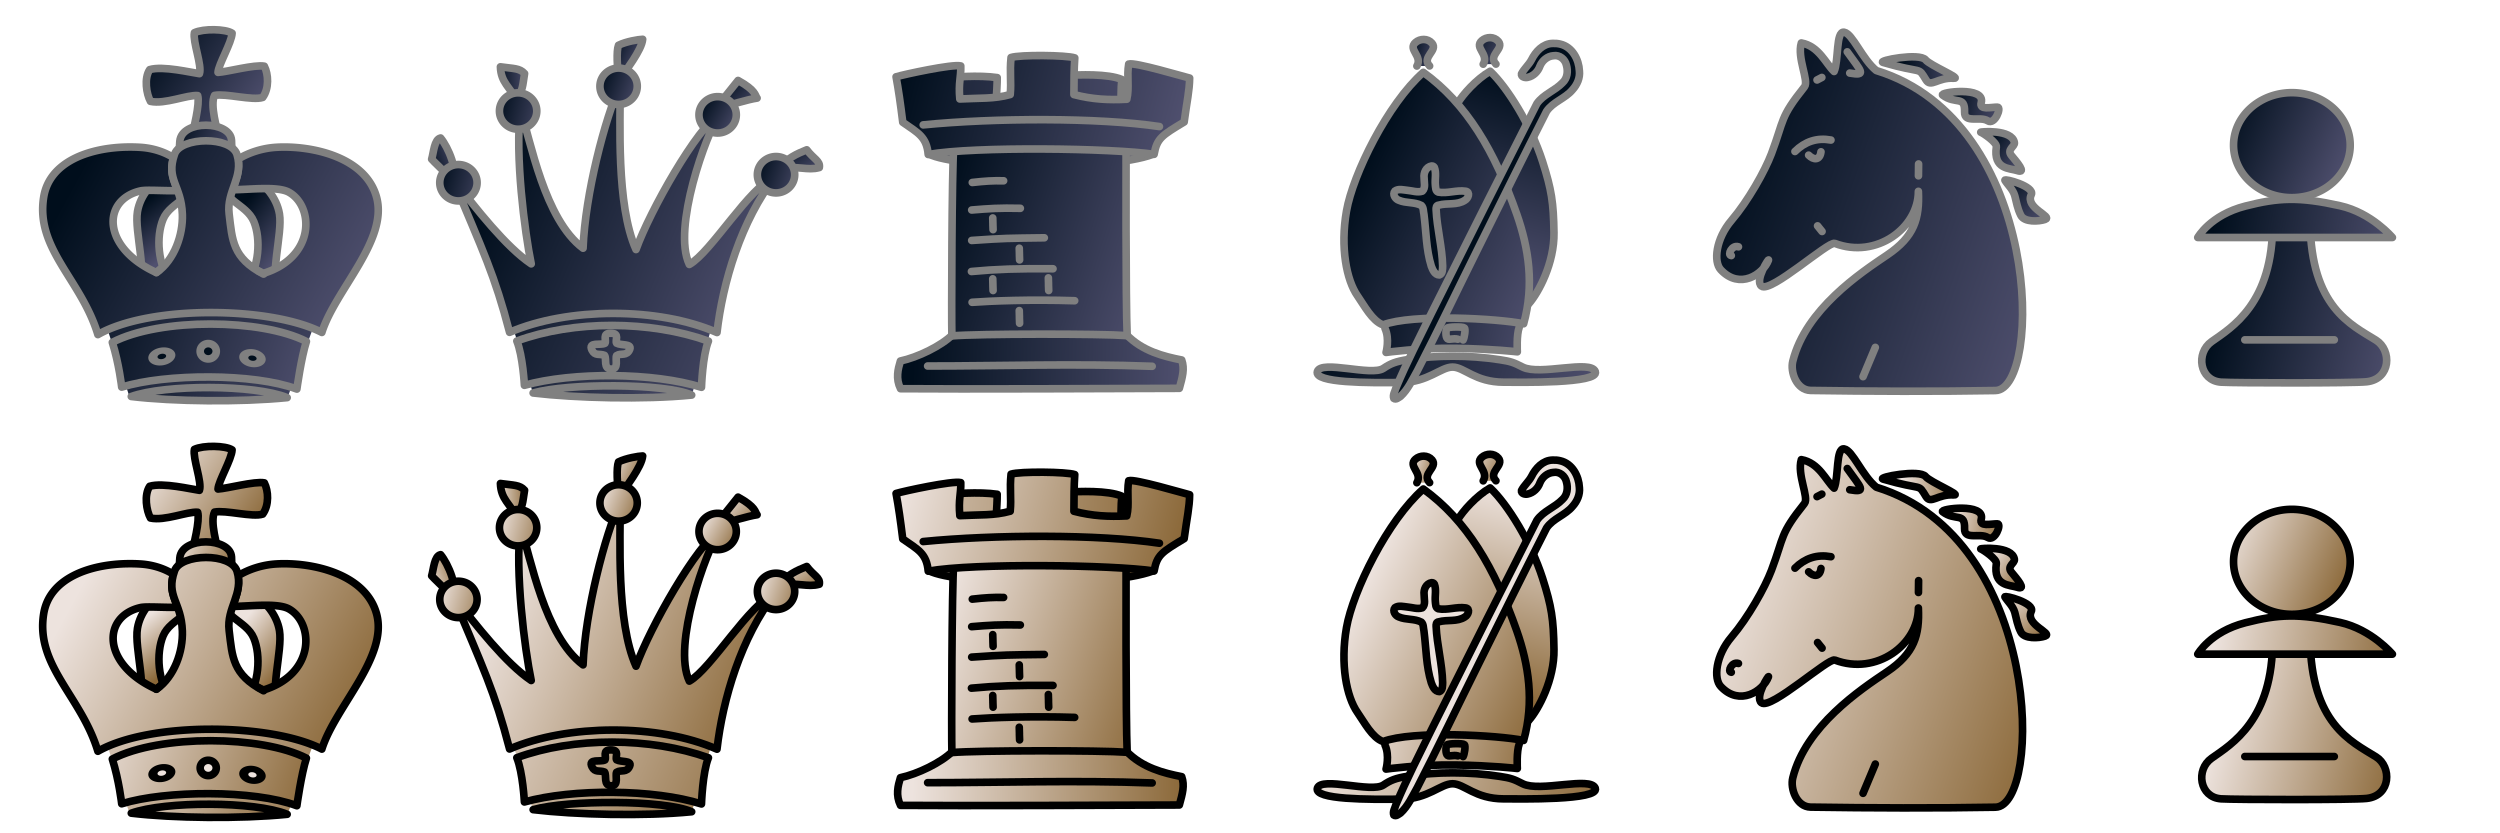 <svg xmlns="http://www.w3.org/2000/svg" xmlns:xlink="http://www.w3.org/1999/xlink" width="1200" height="400" version="1"><defs><linearGradient id="a"><stop offset="0"/><stop offset="1"/></linearGradient><linearGradient id="b"><stop offset="0" stop-color="#ede3de"/><stop offset="1" stop-color="#8a6737"/></linearGradient><linearGradient id="d"><stop offset="0" stop-color="gray"/><stop offset="1" stop-color="gray"/></linearGradient><linearGradient id="c"><stop offset="0" stop-color="#000e1c"/><stop offset="1" stop-color="#50506f"/></linearGradient><linearGradient xlink:href="#b" id="dq" gradientUnits="userSpaceOnUse" gradientTransform="translate(0 200) scale(.229)" x1="221.551" y1="774.937" x2="611.05" y2="849.565"/><linearGradient xlink:href="#a" id="dr" gradientUnits="userSpaceOnUse" x1="61.303" y1="189.19" x2="139.931" y2="189.19" gradientTransform="matrix(.998 0 0 1 0 200)"/><linearGradient xlink:href="#b" id="do" gradientUnits="userSpaceOnUse" gradientTransform="translate(0 200) scale(.229)" x1="129.962" y1="428.659" x2="701.015" y2="740.063"/><linearGradient xlink:href="#a" id="dp" gradientUnits="userSpaceOnUse" x1="73.393" y1="99.576" x2="128.573" y2="99.576" gradientTransform="matrix(.998 0 0 1 0 200)"/><linearGradient xlink:href="#b" id="dm" gradientUnits="userSpaceOnUse" gradientTransform="translate(0 200) scale(.229)" x1="129.962" y1="428.659" x2="698.831" y2="740.063"/><linearGradient xlink:href="#a" id="dn" gradientUnits="userSpaceOnUse" x1="18.695" y1="115.586" x2="183.741" y2="115.586" gradientTransform="matrix(.998 0 0 1 0 200)"/><linearGradient xlink:href="#b" id="dk" gradientUnits="userSpaceOnUse" gradientTransform="translate(0 200) scale(.229)" x1="197.648" y1="629.91" x2="664.989" y2="790.376"/><linearGradient xlink:href="#a" id="dl" gradientUnits="userSpaceOnUse" x1="52.179" y1="171.152" x2="149.182" y2="171.152" gradientTransform="matrix(.998 0 0 1 0 200)"/><linearGradient xlink:href="#b" id="dj" gradientUnits="userSpaceOnUse" gradientTransform="translate(0 200) scale(.229)" x1="129.962" y1="428.659" x2="812.369" y2="836.313"/><linearGradient xlink:href="#b" id="dh" gradientUnits="userSpaceOnUse" gradientTransform="translate(0 200) scale(.229)" x1="368.477" y1="273.338" x2="494.551" y2="319.275"/><linearGradient xlink:href="#a" id="di" gradientUnits="userSpaceOnUse" x1="84.381" y1="72.977" x2="113.251" y2="72.977" gradientTransform="matrix(.998 0 0 1 0 200)"/><linearGradient xlink:href="#b" id="df" gradientUnits="userSpaceOnUse" gradientTransform="translate(0 200) scale(.229)" x1="313.695" y1="101.19" x2="536.18" y2="251.919"/><linearGradient xlink:href="#a" id="dg" gradientUnits="userSpaceOnUse" x1="68.518" y1="40.058" x2="130.494" y2="40.058" gradientTransform="matrix(.998 0 0 1 0 200)"/><linearGradient xlink:href="#b" id="dd" gradientUnits="userSpaceOnUse" gradientTransform="translate(0 200) scale(.229)" x1="495.296" y1="448.547" x2="595.971" y2="528.547"/><linearGradient xlink:href="#a" id="de" gradientUnits="userSpaceOnUse" x1="106.058" y1="111.667" x2="136.476" y2="111.667" gradientTransform="matrix(.998 0 0 1 0 200)"/><linearGradient xlink:href="#b" id="db" gradientUnits="userSpaceOnUse" gradientTransform="translate(0 200) scale(.229)" x1="297.554" y1="427.05" x2="368.562" y2="521.216"/><linearGradient xlink:href="#a" id="dc" gradientUnits="userSpaceOnUse" x1="64.02" y1="110.563" x2="94.437" y2="110.563" gradientTransform="matrix(.998 0 0 1 0 200)"/><linearGradient xlink:href="#b" id="cX" gradientUnits="userSpaceOnUse" gradientTransform="translate(200 200) scale(.229)" x1="23.458" y1="337.855" x2="87.371" y2="315.463"/><linearGradient xlink:href="#a" id="cY" gradientUnits="userSpaceOnUse" x1="205.372" y1="77.369" x2="220.008" y2="77.369" gradientTransform="matrix(.998 0 0 .998 .374 200)"/><linearGradient xlink:href="#b" id="cT" gradientUnits="userSpaceOnUse" gradientTransform="translate(200 200) scale(.229)" x1="167.872" y1="174.997" x2="234.62" y2="174.997"/><linearGradient xlink:href="#a" id="cU" gradientUnits="userSpaceOnUse" x1="238.443" y1="40.074" x2="253.728" y2="40.074" gradientTransform="matrix(.998 0 0 .998 .374 200)"/><linearGradient xlink:href="#b" id="cP" gradientUnits="userSpaceOnUse" gradientTransform="translate(200 200) scale(.229)" x1="785.141" y1="294.759" x2="840.911" y2="363.089"/><linearGradient xlink:href="#a" id="cQ" gradientUnits="userSpaceOnUse" x1="372.241" y1="76.676" x2="395.537" y2="76.676" gradientTransform="matrix(.998 0 0 .998 .374 200)"/><linearGradient xlink:href="#b" id="cL" gradientUnits="userSpaceOnUse" gradientTransform="translate(200 200) scale(.229)" x1="649.863" y1="171.18" x2="711.117" y2="227.749"/><linearGradient xlink:href="#a" id="cM" gradientUnits="userSpaceOnUse" x1="341.532" y1="45.677" x2="365.545" y2="45.677" gradientTransform="matrix(.998 0 0 .998 .374 200)"/><linearGradient xlink:href="#b" id="cH" gradientUnits="userSpaceOnUse" gradientTransform="translate(200 200) scale(.229)" x1="406.012" y1="103.532" x2="470.835" y2="132.994"/><linearGradient xlink:href="#a" id="cI" gradientUnits="userSpaceOnUse" x1="294.596" y1="29.106" x2="310.52" y2="29.106" gradientTransform="matrix(.998 0 0 .998 .374 200)"/><linearGradient xlink:href="#b" id="cF" gradientUnits="userSpaceOnUse" gradientTransform="translate(200 200) scale(.229)" x1="175.438" y1="454.776" x2="687.128" y2="677.84"/><linearGradient xlink:href="#a" id="cG" gradientUnits="userSpaceOnUse" x1="254.175" y1="188.432" x2="334.087" y2="188.432" gradientTransform="matrix(.998 0 0 .998 .374 200)"/><linearGradient xlink:href="#b" id="cD" gradientUnits="userSpaceOnUse" gradientTransform="translate(200 200) scale(.229)" x1="153.604" y1="380.54" x2="761.364" y2="682.207"/><linearGradient xlink:href="#a" id="cE" gradientUnits="userSpaceOnUse" x1="282.067" y1="168.875" x2="304.47" y2="168.875" gradientTransform="matrix(.998 0 0 .998 .374 200)"/><linearGradient xlink:href="#b" id="cB" gradientUnits="userSpaceOnUse" gradientTransform="translate(200 200) scale(.229)" x1="153.604" y1="380.54" x2="724.246" y2="618.989"/><linearGradient xlink:href="#a" id="cC" gradientUnits="userSpaceOnUse" x1="215.329" y1="100.446" x2="374.352" y2="100.446" gradientTransform="matrix(.998 0 0 .998 .374 200)"/><linearGradient xlink:href="#b" id="cz" gradientUnits="userSpaceOnUse" gradientTransform="translate(200 200) scale(.229)" x1="153.604" y1="380.54" x2="822.499" y2="675.42"/><linearGradient xlink:href="#a" id="cA" gradientUnits="userSpaceOnUse" x1="246.331" y1="171.381" x2="342.143" y2="171.381" gradientTransform="matrix(.998 0 0 .998 .374 200)"/><linearGradient xlink:href="#b" id="cy" gradientUnits="userSpaceOnUse" gradientTransform="translate(200 200) scale(.229)" x1="153.604" y1="380.54" x2="761.364" y2="682.207"/><linearGradient xlink:href="#a" id="cx" gradientUnits="userSpaceOnUse" x1="892.6" y1="174.097" x2="902.168" y2="174.097" gradientTransform="matrix(.998 0 0 .998 1.497 200)"/><linearGradient xlink:href="#b" id="cv" gradientUnits="userSpaceOnUse" gradientTransform="translate(800 200.914) scale(.229)" x1="705.291" y1="378.288" x2="787.126" y2="465.624"/><linearGradient xlink:href="#a" id="cw" gradientUnits="userSpaceOnUse" x1="960.829" y1="96.396" x2="984.535" y2="96.396" gradientTransform="matrix(.998 0 0 .998 1.497 200)"/><linearGradient xlink:href="#b" id="ct" gradientUnits="userSpaceOnUse" gradientTransform="translate(800.914 200.914) scale(.229)" x1="667.033" y1="299.327" x2="739.154" y2="348.42"/><linearGradient xlink:href="#a" id="cu" gradientUnits="userSpaceOnUse" x1="949.182" y1="72.811" x2="972.393" y2="72.811" gradientTransform="matrix(.998 0 0 .998 1.497 200)"/><linearGradient xlink:href="#b" id="cr" gradientUnits="userSpaceOnUse" gradientTransform="translate(800 200.914) scale(.229)" x1="598.679" y1="209.761" x2="705.532" y2="232.288"/><linearGradient xlink:href="#a" id="cs" gradientUnits="userSpaceOnUse" x1="930.784" y1="51.229" x2="961.567" y2="51.229" gradientTransform="matrix(.998 0 0 .998 1.497 200)"/><linearGradient xlink:href="#b" id="cp" gradientUnits="userSpaceOnUse" gradientTransform="translate(800.914 199.543) scale(.229)" x1="493.792" y1="157.906" x2="609.899" y2="148.718"/><linearGradient xlink:href="#a" id="cq" gradientUnits="userSpaceOnUse" x1="901.955" y1="33.598" x2="940.583" y2="33.598" gradientTransform="matrix(.998 0 0 .998 1.497 200)"/><linearGradient xlink:href="#a" id="co" gradientUnits="userSpaceOnUse" x1="885.021" y1="30.237" x2="895.03" y2="30.237" gradientTransform="matrix(.998 0 0 .998 1.497 200)"/><linearGradient xlink:href="#a" id="cn" gradientUnits="userSpaceOnUse" x1="870.478" y1="37.851" x2="876.458" y2="37.851" gradientTransform="matrix(.998 0 0 .998 1.497 200)"/><linearGradient xlink:href="#a" id="cm" gradientUnits="userSpaceOnUse" x1="919.252" y1="81.702" x2="922.983" y2="81.702" gradientTransform="matrix(.998 0 0 .998 1.497 200)"/><linearGradient xlink:href="#a" id="cl" gradientUnits="userSpaceOnUse" x1="870.733" y1="109.966" x2="876.569" y2="109.966" gradientTransform="matrix(.998 0 0 .998 1.497 200)"/><linearGradient xlink:href="#a" id="ck" gradientUnits="userSpaceOnUse" x1="828.487" y1="120.724" x2="836.359" y2="120.724" gradientTransform="matrix(.998 0 0 .998 1.497 200)"/><linearGradient xlink:href="#a" id="cj" gradientUnits="userSpaceOnUse" x1="866.442" y1="74.657" x2="876.042" y2="74.657" gradientTransform="matrix(.998 0 0 .998 1.497 200)"/><linearGradient xlink:href="#a" id="ci" gradientUnits="userSpaceOnUse" x1="859.858" y1="69.92" x2="880.838" y2="69.92" gradientTransform="matrix(.998 0 0 .998 1.497 200)"/><linearGradient xlink:href="#b" id="cg" gradientUnits="userSpaceOnUse" gradientTransform="translate(800 200.914) scale(.229)" x1="58.222" y1="511.398" x2="775.059" y2="762.625"/><linearGradient xlink:href="#a" id="ch" gradientUnits="userSpaceOnUse" x1="822.239" y1="101.812" x2="972.989" y2="101.812" gradientTransform="matrix(.998 0 0 .998 1.497 200)"/><linearGradient xlink:href="#a" id="cf" gradientUnits="userSpaceOnUse" x1="441.39" y1="59.208" x2="558.659" y2="59.208" gradientTransform="matrix(.998 0 0 .998 .749 200)"/><linearGradient xlink:href="#b" id="cd" gradientUnits="userSpaceOnUse" gradientTransform="matrix(.239 0 0 .232 392.268 197.295)" x1="153.414" y1="229.068" x2="712.038" y2="369.523"/><linearGradient xlink:href="#a" id="ce" gradientUnits="userSpaceOnUse" x1="428.338" y1="50.506" x2="573.182" y2="50.506" gradientTransform="matrix(.998 0 0 .998 .749 200)"/><linearGradient xlink:href="#a" id="cc" gradientUnits="userSpaceOnUse" x1="464.995" y1="87.335" x2="483.721" y2="87.335" gradientTransform="matrix(.998 0 0 .998 .749 200)"/><linearGradient xlink:href="#a" id="cb" gradientUnits="userSpaceOnUse" x1="487.579" y1="152.405" x2="491.404" y2="152.405" gradientTransform="matrix(.998 0 0 .998 .749 200)"/><linearGradient xlink:href="#a" id="ca" gradientUnits="userSpaceOnUse" x1="501.574" y1="136.665" x2="505.399" y2="136.665" gradientTransform="matrix(.998 0 0 .998 .749 200)"/><linearGradient xlink:href="#a" id="bZ" gradientUnits="userSpaceOnUse" x1="474.828" y1="136.897" x2="478.653" y2="136.897" gradientTransform="matrix(.998 0 0 .998 .749 200)"/><linearGradient xlink:href="#a" id="bY" gradientUnits="userSpaceOnUse" x1="487.579" y1="122.177" x2="491.404" y2="122.177" gradientTransform="matrix(.998 0 0 .998 .749 200)"/><linearGradient xlink:href="#a" id="bX" gradientUnits="userSpaceOnUse" x1="474.828" y1="107.625" x2="478.653" y2="107.625" gradientTransform="matrix(.998 0 0 .998 .749 200)"/><linearGradient xlink:href="#a" id="bW" gradientUnits="userSpaceOnUse" x1="464.706" y1="100.547" x2="491.764" y2="100.547" gradientTransform="matrix(.998 0 0 .998 .749 200)"/><linearGradient xlink:href="#a" id="bV" gradientUnits="userSpaceOnUse" x1="464.706" y1="114.993" x2="503.296" y2="114.993" gradientTransform="matrix(.998 0 0 .998 .749 200)"/><linearGradient xlink:href="#a" id="bU" gradientUnits="userSpaceOnUse" x1="464.583" y1="129.885" x2="507.475" y2="129.885" gradientTransform="matrix(.998 0 0 .998 .749 200)"/><linearGradient xlink:href="#a" id="bT" gradientUnits="userSpaceOnUse" x1="464.894" y1="144.867" x2="517.894" y2="144.867" gradientTransform="matrix(.998 0 0 .998 .749 200)"/><linearGradient xlink:href="#b" id="bR" gradientUnits="userSpaceOnUse" gradientTransform="matrix(.239 0 0 .232 392.268 197.295)" x1="218.502" y1="521.53" x2="676.309" y2="660.415"/><linearGradient xlink:href="#a" id="bS" gradientUnits="userSpaceOnUse" x1="455.087" y1="116.36" x2="543.145" y2="116.36" gradientTransform="matrix(.998 0 0 .998 .749 200)"/><linearGradient xlink:href="#a" id="bQ" gradientUnits="userSpaceOnUse" x1="443.519" y1="175.821" x2="555.16" y2="175.821" gradientTransform="matrix(.998 0 0 .998 .749 200)"/><linearGradient xlink:href="#b" id="bO" gradientUnits="userSpaceOnUse" gradientTransform="matrix(.239 0 0 .232 392.268 197.295)" x1="193.15" y1="715.406" x2="742.915" y2="730.419"/><linearGradient xlink:href="#a" id="bP" gradientUnits="userSpaceOnUse" x1="429.073" y1="173.946" x2="570.072" y2="173.946" gradientTransform="matrix(.998 0 0 .998 .749 200)"/><linearGradient xlink:href="#b" id="bM" gradientUnits="userSpaceOnUse" gradientTransform="matrix(.239 0 0 .232 392.268 197.295)" x1="7.338" y1="207.665" x2="689.745" y2="274.331"/><linearGradient xlink:href="#a" id="bN" gradientUnits="userSpaceOnUse" x1="444.037" y1="57.924" x2="557.981" y2="57.924" gradientTransform="matrix(.998 0 0 .998 .749 200)"/><linearGradient xlink:href="#a" id="bL" gradientUnits="userSpaceOnUse" x1="1075.827" y1="163.431" x2="1122.521" y2="163.431" gradientTransform="matrix(.998 0 0 .998 1.871 200)"/><linearGradient xlink:href="#b" id="bJ" gradientUnits="userSpaceOnUse" gradientTransform="translate(1000 200) scale(.229)" x1="275.244" y1="458.656" x2="672.695" y2="525.813"/><linearGradient xlink:href="#a" id="bK" gradientUnits="userSpaceOnUse" x1="1053.184" y1="105.032" x2="1150.474" y2="105.032" gradientTransform="matrix(.998 0 0 .998 1.871 200)"/><linearGradient xlink:href="#b" id="bH" gradientUnits="userSpaceOnUse" gradientTransform="translate(1000 200) scale(.229)" x1="271.889" y1="669.634" x2="664.876" y2="767.082"/><linearGradient xlink:href="#a" id="bI" gradientUnits="userSpaceOnUse" x1="1055.099" y1="142.846" x2="1147.717" y2="142.846" gradientTransform="matrix(.998 0 0 .998 1.871 200)"/><linearGradient xlink:href="#b" id="bD" gradientUnits="userSpaceOnUse" gradientTransform="translate(631.84 199.11) scale(.229)" x1="321.158" y1="90.161" x2="395.432" y2="128.463"/><linearGradient xlink:href="#a" id="bE" gradientUnits="userSpaceOnUse" x1="708.307" y1="24.432" x2="721.721" y2="24.432" gradientTransform="matrix(1 0 0 1 -.004 200)"/><linearGradient xlink:href="#b" id="bB" gradientUnits="userSpaceOnUse" x1="729.027" y1="125.661" x2="739.497" y2="133.161" gradientTransform="matrix(1 0 0 1 -.004 200)"/><linearGradient xlink:href="#a" id="bC" gradientUnits="userSpaceOnUse" x1="667.027" y1="106.161" x2="759.997" y2="106.161" gradientTransform="matrix(1 0 0 1 -.004 200)"/><linearGradient xlink:href="#b" id="bz" gradientUnits="userSpaceOnUse" gradientTransform="translate(600 200) scale(.229)" x1="155.785" y1="666.808" x2="733.57" y2="841.041"/><linearGradient xlink:href="#a" id="bA" gradientUnits="userSpaceOnUse" x1="630.422" y1="177.315" x2="767.672" y2="177.315" gradientTransform="matrix(1 0 0 1 -.004 200)"/><linearGradient xlink:href="#b" id="bx" gradientUnits="userSpaceOnUse" x1="667.239" y1="115.82" x2="659.72" y2="118.32" gradientTransform="matrix(1 0 0 1 -.004 200)"/><linearGradient xlink:href="#a" id="by" gradientUnits="userSpaceOnUse" x1="667.239" y1="105.82" x2="706.72" y2="105.82" gradientTransform="matrix(1 0 0 1 -.004 200)"/><linearGradient xlink:href="#a" id="bw" gradientUnits="userSpaceOnUse" x1="692.228" y1="160.058" x2="705.016" y2="160.058" gradientTransform="matrix(1 0 0 1 -.004 200)"/><linearGradient xlink:href="#b" id="bu" gradientUnits="userSpaceOnUse" gradientTransform="translate(600 200) scale(.229)" x1="334.551" y1="110.785" x2="393.234" y2="127.352"/><linearGradient xlink:href="#a" id="bv" gradientUnits="userSpaceOnUse" x1="676.468" y1="25.322" x2="689.881" y2="25.322" gradientTransform="matrix(1 0 0 1 -.004 200)"/><linearGradient xlink:href="#b" id="bs" gradientUnits="userSpaceOnUse" gradientTransform="translate(600 200) scale(.229)" x1="192.3" y1="446.013" x2="613.59" y2="649.524"/><linearGradient xlink:href="#a" id="bt" gradientUnits="userSpaceOnUse" x1="643.268" y1="95.338" x2="735.92" y2="95.338" gradientTransform="matrix(1 0 0 1 -.004 200)"/><linearGradient xlink:href="#b" id="bq" gradientUnits="userSpaceOnUse" gradientTransform="translate(600 200) scale(.229)" x1="229.488" y1="640.769" x2="615.778" y2="730.461"/><linearGradient xlink:href="#a" id="br" gradientUnits="userSpaceOnUse" x1="662.915" y1="158.727" x2="731.098" y2="158.727" gradientTransform="matrix(1 0 0 1 -.004 200)"/><linearGradient xlink:href="#b" id="bo" gradientUnits="userSpaceOnUse" gradientTransform="translate(600 200) scale(.229)" x1="706.31" y1="193.792" x2="602.516" y2="612.505"/><linearGradient xlink:href="#a" id="bp" gradientUnits="userSpaceOnUse" x1="697.807" y1="89.995" x2="747.742" y2="89.995" gradientTransform="matrix(1 0 0 1 -.004 200)"/><linearGradient xlink:href="#d" id="bn" gradientUnits="userSpaceOnUse" x1="1075.827" y1="163.431" x2="1122.521" y2="163.431" gradientTransform="matrix(.998 0 0 .998 1.871 0)"/><linearGradient xlink:href="#c" id="bl" gradientUnits="userSpaceOnUse" gradientTransform="translate(1000) scale(.229)" x1="275.244" y1="458.656" x2="672.695" y2="525.813"/><linearGradient xlink:href="#d" id="bm" gradientUnits="userSpaceOnUse" x1="1053.184" y1="105.032" x2="1150.474" y2="105.032" gradientTransform="matrix(.998 0 0 .998 1.871 0)"/><linearGradient xlink:href="#c" id="bj" gradientUnits="userSpaceOnUse" gradientTransform="translate(1000) scale(.229)" x1="271.889" y1="669.634" x2="664.876" y2="767.082"/><linearGradient xlink:href="#d" id="bk" gradientUnits="userSpaceOnUse" x1="1055.099" y1="142.846" x2="1147.717" y2="142.846" gradientTransform="matrix(.998 0 0 .998 1.871 0)"/><linearGradient xlink:href="#d" id="bg" gradientUnits="userSpaceOnUse" x1="892.6" y1="174.097" x2="902.168" y2="174.097" gradientTransform="matrix(.998 0 0 .998 1.497 0)"/><linearGradient xlink:href="#c" id="be" gradientUnits="userSpaceOnUse" gradientTransform="translate(800 .914) scale(.229)" x1="705.291" y1="378.288" x2="787.126" y2="465.624"/><linearGradient xlink:href="#d" id="bf" gradientUnits="userSpaceOnUse" x1="960.829" y1="96.396" x2="984.535" y2="96.396" gradientTransform="matrix(.998 0 0 .998 1.497 0)"/><linearGradient xlink:href="#c" id="bc" gradientUnits="userSpaceOnUse" gradientTransform="translate(800.914 .914) scale(.229)" x1="667.033" y1="299.327" x2="739.154" y2="348.42"/><linearGradient xlink:href="#d" id="bd" gradientUnits="userSpaceOnUse" x1="949.182" y1="72.811" x2="972.393" y2="72.811" gradientTransform="matrix(.998 0 0 .998 1.497 0)"/><linearGradient xlink:href="#c" id="ba" gradientUnits="userSpaceOnUse" gradientTransform="translate(800 .914) scale(.229)" x1="598.679" y1="209.761" x2="705.532" y2="232.288"/><linearGradient xlink:href="#d" id="bb" gradientUnits="userSpaceOnUse" x1="930.784" y1="51.229" x2="961.567" y2="51.229" gradientTransform="matrix(.998 0 0 .998 1.497 0)"/><linearGradient xlink:href="#c" id="aY" gradientUnits="userSpaceOnUse" gradientTransform="translate(800.914 -.457) scale(.229)" x1="493.792" y1="157.906" x2="609.899" y2="148.718"/><linearGradient xlink:href="#d" id="aZ" gradientUnits="userSpaceOnUse" x1="901.955" y1="33.598" x2="940.583" y2="33.598" gradientTransform="matrix(.998 0 0 .998 1.497 0)"/><linearGradient xlink:href="#d" id="aX" gradientUnits="userSpaceOnUse" x1="885.021" y1="30.237" x2="895.03" y2="30.237" gradientTransform="matrix(.998 0 0 .998 1.497 0)"/><linearGradient xlink:href="#d" id="aW" gradientUnits="userSpaceOnUse" x1="870.478" y1="37.851" x2="876.458" y2="37.851" gradientTransform="matrix(.998 0 0 .998 1.497 0)"/><linearGradient xlink:href="#d" id="aV" gradientUnits="userSpaceOnUse" x1="919.252" y1="81.702" x2="922.983" y2="81.702" gradientTransform="matrix(.998 0 0 .998 1.497 0)"/><linearGradient xlink:href="#d" id="aU" gradientUnits="userSpaceOnUse" x1="870.733" y1="109.966" x2="876.569" y2="109.966" gradientTransform="matrix(.998 0 0 .998 1.497 0)"/><linearGradient xlink:href="#d" id="aT" gradientUnits="userSpaceOnUse" x1="828.487" y1="120.724" x2="836.359" y2="120.724" gradientTransform="matrix(.998 0 0 .998 1.497 0)"/><linearGradient xlink:href="#d" id="aS" gradientUnits="userSpaceOnUse" x1="866.442" y1="74.657" x2="876.042" y2="74.657" gradientTransform="matrix(.998 0 0 .998 1.497 0)"/><linearGradient xlink:href="#d" id="aR" gradientUnits="userSpaceOnUse" x1="859.858" y1="69.92" x2="880.838" y2="69.92" gradientTransform="matrix(.998 0 0 .998 1.497 0)"/><linearGradient xlink:href="#c" id="aP" gradientUnits="userSpaceOnUse" gradientTransform="translate(800 .914) scale(.229)" x1="58.222" y1="511.398" x2="775.059" y2="762.625"/><linearGradient xlink:href="#d" id="aQ" gradientUnits="userSpaceOnUse" x1="822.239" y1="101.812" x2="972.989" y2="101.812" gradientTransform="matrix(.998 0 0 .998 1.497 0)"/><linearGradient xlink:href="#d" id="aO" gradientUnits="userSpaceOnUse" x1="441.39" y1="59.208" x2="558.659" y2="59.208" gradientTransform="matrix(.998 0 0 .998 .749 0)"/><linearGradient xlink:href="#c" id="aM" gradientUnits="userSpaceOnUse" gradientTransform="matrix(.239 0 0 .232 392.268 -2.705)" x1="153.414" y1="229.068" x2="712.038" y2="369.523"/><linearGradient xlink:href="#d" id="aN" gradientUnits="userSpaceOnUse" x1="428.338" y1="50.506" x2="573.182" y2="50.506" gradientTransform="matrix(.998 0 0 .998 .749 0)"/><linearGradient xlink:href="#d" id="aL" gradientUnits="userSpaceOnUse" x1="464.995" y1="87.335" x2="483.721" y2="87.335" gradientTransform="matrix(.998 0 0 .998 .749 0)"/><linearGradient xlink:href="#d" id="aK" gradientUnits="userSpaceOnUse" x1="487.579" y1="152.405" x2="491.404" y2="152.405" gradientTransform="matrix(.998 0 0 .998 .749 0)"/><linearGradient xlink:href="#d" id="aJ" gradientUnits="userSpaceOnUse" x1="501.574" y1="136.665" x2="505.399" y2="136.665" gradientTransform="matrix(.998 0 0 .998 .749 0)"/><linearGradient xlink:href="#d" id="aI" gradientUnits="userSpaceOnUse" x1="474.828" y1="136.897" x2="478.653" y2="136.897" gradientTransform="matrix(.998 0 0 .998 .749 0)"/><linearGradient xlink:href="#d" id="aH" gradientUnits="userSpaceOnUse" x1="487.579" y1="122.177" x2="491.404" y2="122.177" gradientTransform="matrix(.998 0 0 .998 .749 0)"/><linearGradient xlink:href="#d" id="aG" gradientUnits="userSpaceOnUse" x1="474.828" y1="107.625" x2="478.653" y2="107.625" gradientTransform="matrix(.998 0 0 .998 .749 0)"/><linearGradient xlink:href="#d" id="aF" gradientUnits="userSpaceOnUse" x1="464.706" y1="100.547" x2="491.764" y2="100.547" gradientTransform="matrix(.998 0 0 .998 .749 0)"/><linearGradient xlink:href="#d" id="aE" gradientUnits="userSpaceOnUse" x1="464.706" y1="114.993" x2="503.296" y2="114.993" gradientTransform="matrix(.998 0 0 .998 .749 0)"/><linearGradient xlink:href="#d" id="aD" gradientUnits="userSpaceOnUse" x1="464.583" y1="129.885" x2="507.475" y2="129.885" gradientTransform="matrix(.998 0 0 .998 .749 0)"/><linearGradient xlink:href="#d" id="aC" gradientUnits="userSpaceOnUse" x1="464.894" y1="144.867" x2="517.894" y2="144.867" gradientTransform="matrix(.998 0 0 .998 .749 0)"/><linearGradient xlink:href="#c" id="aA" gradientUnits="userSpaceOnUse" gradientTransform="matrix(.239 0 0 .232 392.268 -2.705)" x1="218.502" y1="521.53" x2="676.309" y2="660.415"/><linearGradient xlink:href="#d" id="aB" gradientUnits="userSpaceOnUse" x1="455.087" y1="116.36" x2="543.145" y2="116.36" gradientTransform="matrix(.998 0 0 .998 .749 0)"/><linearGradient xlink:href="#d" id="az" gradientUnits="userSpaceOnUse" x1="443.519" y1="175.821" x2="555.16" y2="175.821" gradientTransform="matrix(.998 0 0 .998 .749 0)"/><linearGradient xlink:href="#c" id="ax" gradientUnits="userSpaceOnUse" gradientTransform="matrix(.239 0 0 .232 392.268 -2.705)" x1="193.15" y1="715.406" x2="742.915" y2="730.419"/><linearGradient xlink:href="#d" id="ay" gradientUnits="userSpaceOnUse" x1="429.073" y1="173.946" x2="570.072" y2="173.946" gradientTransform="matrix(.998 0 0 .998 .749 0)"/><linearGradient xlink:href="#c" id="av" gradientUnits="userSpaceOnUse" gradientTransform="matrix(.239 0 0 .232 392.268 -2.705)" x1="7.338" y1="207.665" x2="689.745" y2="274.331"/><linearGradient xlink:href="#d" id="aw" gradientUnits="userSpaceOnUse" x1="444.037" y1="57.924" x2="557.981" y2="57.924" gradientTransform="matrix(.998 0 0 .998 .749 0)"/><linearGradient xlink:href="#c" id="ar" gradientUnits="userSpaceOnUse" gradientTransform="translate(200) scale(.229)" x1="23.458" y1="337.855" x2="87.371" y2="315.463"/><linearGradient xlink:href="#d" id="as" gradientUnits="userSpaceOnUse" x1="205.372" y1="77.369" x2="220.008" y2="77.369" gradientTransform="matrix(.998 0 0 .998 .374 0)"/><linearGradient xlink:href="#c" id="an" gradientUnits="userSpaceOnUse" gradientTransform="translate(200) scale(.229)" x1="167.872" y1="174.997" x2="234.62" y2="174.997"/><linearGradient xlink:href="#d" id="ao" gradientUnits="userSpaceOnUse" x1="238.443" y1="40.074" x2="253.728" y2="40.074" gradientTransform="matrix(.998 0 0 .998 .374 0)"/><linearGradient xlink:href="#c" id="aj" gradientUnits="userSpaceOnUse" gradientTransform="translate(200) scale(.229)" x1="785.141" y1="294.759" x2="840.911" y2="363.089"/><linearGradient xlink:href="#d" id="ak" gradientUnits="userSpaceOnUse" x1="372.241" y1="76.676" x2="395.537" y2="76.676" gradientTransform="matrix(.998 0 0 .998 .374 0)"/><linearGradient xlink:href="#c" id="af" gradientUnits="userSpaceOnUse" gradientTransform="translate(200) scale(.229)" x1="649.863" y1="171.18" x2="711.117" y2="227.749"/><linearGradient xlink:href="#d" id="ag" gradientUnits="userSpaceOnUse" x1="341.532" y1="45.677" x2="365.545" y2="45.677" gradientTransform="matrix(.998 0 0 .998 .374 0)"/><linearGradient xlink:href="#c" id="ab" gradientUnits="userSpaceOnUse" gradientTransform="translate(200) scale(.229)" x1="406.012" y1="103.532" x2="470.835" y2="132.994"/><linearGradient xlink:href="#d" id="ac" gradientUnits="userSpaceOnUse" x1="294.596" y1="29.106" x2="310.52" y2="29.106" gradientTransform="matrix(.998 0 0 .998 .374 0)"/><linearGradient xlink:href="#c" id="Z" gradientUnits="userSpaceOnUse" gradientTransform="translate(200) scale(.229)" x1="175.438" y1="454.776" x2="687.128" y2="677.84"/><linearGradient xlink:href="#d" id="aa" gradientUnits="userSpaceOnUse" x1="254.175" y1="188.432" x2="334.087" y2="188.432" gradientTransform="matrix(.998 0 0 .998 .374 0)"/><linearGradient xlink:href="#c" id="X" gradientUnits="userSpaceOnUse" gradientTransform="translate(200) scale(.229)" x1="153.604" y1="380.54" x2="761.364" y2="682.207"/><linearGradient xlink:href="#d" id="Y" gradientUnits="userSpaceOnUse" x1="282.067" y1="168.875" x2="304.47" y2="168.875" gradientTransform="matrix(.998 0 0 .998 .374 0)"/><linearGradient xlink:href="#c" id="V" gradientUnits="userSpaceOnUse" gradientTransform="translate(200) scale(.229)" x1="153.604" y1="380.54" x2="724.246" y2="618.989"/><linearGradient xlink:href="#d" id="W" gradientUnits="userSpaceOnUse" x1="215.329" y1="100.446" x2="374.352" y2="100.446" gradientTransform="matrix(.998 0 0 .998 .374 0)"/><linearGradient xlink:href="#c" id="T" gradientUnits="userSpaceOnUse" gradientTransform="translate(200) scale(.229)" x1="153.604" y1="380.54" x2="822.499" y2="675.42"/><linearGradient xlink:href="#d" id="U" gradientUnits="userSpaceOnUse" x1="246.331" y1="171.381" x2="342.143" y2="171.381" gradientTransform="matrix(.998 0 0 .998 .374 0)"/><linearGradient xlink:href="#c" id="S" gradientUnits="userSpaceOnUse" gradientTransform="translate(200) scale(.229)" x1="153.604" y1="380.54" x2="761.364" y2="682.207"/><linearGradient xlink:href="#c" id="K" gradientUnits="userSpaceOnUse" gradientTransform="scale(.229)" x1="221.551" y1="774.937" x2="611.05" y2="849.565"/><linearGradient xlink:href="#d" id="L" gradientUnits="userSpaceOnUse" x1="61.303" y1="189.19" x2="139.931" y2="189.19" gradientTransform="scale(.998 1)"/><linearGradient xlink:href="#c" id="I" gradientUnits="userSpaceOnUse" gradientTransform="scale(.229)" x1="129.962" y1="428.659" x2="701.015" y2="740.063"/><linearGradient xlink:href="#d" id="J" gradientUnits="userSpaceOnUse" x1="73.393" y1="99.576" x2="128.573" y2="99.576" gradientTransform="scale(.998 1)"/><linearGradient xlink:href="#c" id="G" gradientUnits="userSpaceOnUse" gradientTransform="scale(.229)" x1="129.962" y1="428.659" x2="698.831" y2="740.063"/><linearGradient xlink:href="#d" id="H" gradientUnits="userSpaceOnUse" x1="18.695" y1="115.586" x2="183.741" y2="115.586" gradientTransform="scale(.998 1)"/><linearGradient xlink:href="#c" id="E" gradientUnits="userSpaceOnUse" gradientTransform="scale(.229)" x1="197.648" y1="629.91" x2="664.989" y2="790.376"/><linearGradient xlink:href="#d" id="F" gradientUnits="userSpaceOnUse" x1="52.179" y1="171.152" x2="149.182" y2="171.152" gradientTransform="scale(.998 1)"/><linearGradient xlink:href="#c" id="D" gradientUnits="userSpaceOnUse" gradientTransform="scale(.229)" x1="129.962" y1="428.659" x2="812.369" y2="836.313"/><linearGradient xlink:href="#c" id="B" gradientUnits="userSpaceOnUse" gradientTransform="scale(.229)" x1="368.477" y1="273.338" x2="494.551" y2="319.275"/><linearGradient xlink:href="#d" id="C" gradientUnits="userSpaceOnUse" x1="84.381" y1="72.977" x2="113.251" y2="72.977" gradientTransform="scale(.998 1)"/><linearGradient xlink:href="#c" id="z" gradientUnits="userSpaceOnUse" gradientTransform="scale(.229)" x1="313.695" y1="101.19" x2="536.18" y2="251.919"/><linearGradient xlink:href="#d" id="A" gradientUnits="userSpaceOnUse" x1="68.518" y1="40.058" x2="130.494" y2="40.058" gradientTransform="scale(.998 1)"/><linearGradient xlink:href="#c" id="x" gradientUnits="userSpaceOnUse" gradientTransform="scale(.229)" x1="495.296" y1="448.547" x2="595.971" y2="528.547"/><linearGradient xlink:href="#d" id="y" gradientUnits="userSpaceOnUse" x1="106.058" y1="111.667" x2="136.476" y2="111.667" gradientTransform="scale(.998 1)"/><linearGradient xlink:href="#c" id="v" gradientUnits="userSpaceOnUse" gradientTransform="scale(.229)" x1="297.554" y1="427.05" x2="368.562" y2="521.216"/><linearGradient xlink:href="#d" id="w" gradientUnits="userSpaceOnUse" x1="64.02" y1="110.563" x2="94.437" y2="110.563" gradientTransform="scale(.998 1)"/><linearGradient xlink:href="#c" id="t" gradientUnits="userSpaceOnUse" gradientTransform="translate(631.84 -.89) scale(.229)" x1="321.158" y1="90.161" x2="395.432" y2="128.463"/><linearGradient xlink:href="#d" id="u" gradientUnits="userSpaceOnUse" x1="708.307" y1="24.432" x2="721.721" y2="24.432" gradientTransform="matrix(1 0 0 1 -.004 0)"/><linearGradient xlink:href="#c" id="r" gradientUnits="userSpaceOnUse" x1="729.027" y1="125.661" x2="739.497" y2="133.161" gradientTransform="matrix(1 0 0 1 -.004 0)"/><linearGradient xlink:href="#d" id="s" gradientUnits="userSpaceOnUse" x1="667.027" y1="106.161" x2="759.997" y2="106.161" gradientTransform="matrix(1 0 0 1 -.004 0)"/><linearGradient xlink:href="#c" id="p" gradientUnits="userSpaceOnUse" gradientTransform="translate(600) scale(.229)" x1="155.785" y1="666.808" x2="733.57" y2="841.041"/><linearGradient xlink:href="#d" id="q" gradientUnits="userSpaceOnUse" x1="630.422" y1="177.315" x2="767.672" y2="177.315" gradientTransform="matrix(1 0 0 1 -.004 0)"/><linearGradient xlink:href="#c" id="n" gradientUnits="userSpaceOnUse" x1="667.239" y1="115.82" x2="659.72" y2="118.32" gradientTransform="matrix(1 0 0 1 -.004 0)"/><linearGradient xlink:href="#d" id="o" gradientUnits="userSpaceOnUse" x1="667.239" y1="105.82" x2="706.72" y2="105.82" gradientTransform="matrix(1 0 0 1 -.004 0)"/><linearGradient xlink:href="#d" id="m" gradientUnits="userSpaceOnUse" x1="692.228" y1="160.058" x2="705.016" y2="160.058" gradientTransform="matrix(1 0 0 1 -.004 0)"/><linearGradient xlink:href="#c" id="k" gradientUnits="userSpaceOnUse" gradientTransform="translate(600) scale(.229)" x1="334.551" y1="110.785" x2="393.234" y2="127.352"/><linearGradient xlink:href="#d" id="l" gradientUnits="userSpaceOnUse" x1="676.468" y1="25.322" x2="689.881" y2="25.322" gradientTransform="matrix(1 0 0 1 -.004 0)"/><linearGradient xlink:href="#c" id="i" gradientUnits="userSpaceOnUse" gradientTransform="translate(600) scale(.229)" x1="192.3" y1="446.013" x2="613.59" y2="649.524"/><linearGradient xlink:href="#d" id="j" gradientUnits="userSpaceOnUse" x1="643.268" y1="95.338" x2="735.92" y2="95.338" gradientTransform="matrix(1 0 0 1 -.004 0)"/><linearGradient xlink:href="#c" id="g" gradientUnits="userSpaceOnUse" gradientTransform="translate(600) scale(.229)" x1="229.488" y1="640.769" x2="615.778" y2="730.461"/><linearGradient xlink:href="#d" id="h" gradientUnits="userSpaceOnUse" x1="662.915" y1="158.727" x2="731.098" y2="158.727" gradientTransform="matrix(1 0 0 1 -.004 0)"/><linearGradient xlink:href="#c" id="e" gradientUnits="userSpaceOnUse" gradientTransform="translate(600) scale(.229)" x1="706.31" y1="193.792" x2="602.516" y2="612.505"/><linearGradient xlink:href="#d" id="f" gradientUnits="userSpaceOnUse" x1="697.807" y1="89.995" x2="747.742" y2="89.995" gradientTransform="matrix(1 0 0 1 -.004 0)"/><linearGradient xlink:href="#b" id="dw" gradientUnits="userSpaceOnUse" x1="822.144" y1="909.191" x2="844.992" y2="932.173"/><linearGradient xlink:href="#a" id="dx" gradientUnits="userSpaceOnUse" x1="770.84" y1="915" x2="824.16" y2="915"/><linearGradient xlink:href="#b" id="du" gradientUnits="userSpaceOnUse" x1="804.056" y1="930.069" x2="809.857" y2="955.655"/><linearGradient xlink:href="#a" id="dv" gradientUnits="userSpaceOnUse" x1="770.957" y1="915" x2="824.043" y2="915"/><linearGradient xlink:href="#b" id="ds" gradientUnits="userSpaceOnUse" x1="797.5" y1="931.98" x2="797.5" y2="947.829"/><linearGradient xlink:href="#a" id="dt" gradientUnits="userSpaceOnUse" x1="771.72" y1="915" x2="823.28" y2="915"/><linearGradient xlink:href="#c" id="Q" gradientUnits="userSpaceOnUse" x1="822.144" y1="909.191" x2="844.992" y2="932.173"/><linearGradient xlink:href="#d" id="R" gradientUnits="userSpaceOnUse" x1="770.84" y1="915" x2="824.16" y2="915"/><linearGradient xlink:href="#c" id="O" gradientUnits="userSpaceOnUse" x1="804.056" y1="930.069" x2="809.857" y2="955.655"/><linearGradient xlink:href="#d" id="P" gradientUnits="userSpaceOnUse" x1="770.957" y1="915" x2="824.043" y2="915"/><linearGradient xlink:href="#c" id="M" gradientUnits="userSpaceOnUse" x1="797.5" y1="931.98" x2="797.5" y2="947.829"/><linearGradient xlink:href="#d" id="N" gradientUnits="userSpaceOnUse" x1="771.72" y1="915" x2="823.28" y2="915"/><linearGradient xlink:href="#c" id="at" gradientUnits="userSpaceOnUse" x1="339.471" y1="530.606" x2="479.954" y2="569.416"/><linearGradient xlink:href="#d" id="au" gradientUnits="userSpaceOnUse" x1="339.471" y1="530.606" x2="450.132" y2="530.606"/><linearGradient xlink:href="#c" id="ap" gradientUnits="userSpaceOnUse" x1="339.471" y1="530.606" x2="473.63" y2="563.922"/><linearGradient xlink:href="#d" id="aq" gradientUnits="userSpaceOnUse" x1="339.471" y1="530.606" x2="450.132" y2="530.606"/><linearGradient xlink:href="#c" id="al" gradientUnits="userSpaceOnUse" x1="339.471" y1="530.606" x2="463.129" y2="571.973"/><linearGradient xlink:href="#d" id="am" gradientUnits="userSpaceOnUse" x1="339.471" y1="530.606" x2="450.132" y2="530.606"/><linearGradient xlink:href="#c" id="ah" gradientUnits="userSpaceOnUse" x1="339.471" y1="530.606" x2="436.077" y2="584.758"/><linearGradient xlink:href="#d" id="ai" gradientUnits="userSpaceOnUse" x1="339.471" y1="530.606" x2="450.132" y2="530.606"/><linearGradient xlink:href="#c" id="ad" gradientUnits="userSpaceOnUse" x1="339.471" y1="530.606" x2="450.132" y2="571.973"/><linearGradient xlink:href="#d" id="ae" gradientUnits="userSpaceOnUse" x1="339.471" y1="530.606" x2="450.132" y2="530.606"/><linearGradient xlink:href="#b" id="cZ" gradientUnits="userSpaceOnUse" x1="339.471" y1="530.606" x2="479.954" y2="569.416"/><linearGradient xlink:href="#a" id="da" gradientUnits="userSpaceOnUse" x1="339.471" y1="530.606" x2="450.132" y2="530.606"/><linearGradient xlink:href="#b" id="cV" gradientUnits="userSpaceOnUse" x1="339.471" y1="530.606" x2="473.63" y2="563.922"/><linearGradient xlink:href="#a" id="cW" gradientUnits="userSpaceOnUse" x1="339.471" y1="530.606" x2="450.132" y2="530.606"/><linearGradient xlink:href="#b" id="cR" gradientUnits="userSpaceOnUse" x1="339.471" y1="530.606" x2="463.129" y2="571.973"/><linearGradient xlink:href="#a" id="cS" gradientUnits="userSpaceOnUse" x1="339.471" y1="530.606" x2="450.132" y2="530.606"/><linearGradient xlink:href="#b" id="cN" gradientUnits="userSpaceOnUse" x1="339.471" y1="530.606" x2="436.077" y2="584.758"/><linearGradient xlink:href="#a" id="cO" gradientUnits="userSpaceOnUse" x1="339.471" y1="530.606" x2="450.132" y2="530.606"/><linearGradient xlink:href="#b" id="cJ" gradientUnits="userSpaceOnUse" x1="339.471" y1="530.606" x2="450.132" y2="571.973"/><linearGradient xlink:href="#a" id="cK" gradientUnits="userSpaceOnUse" x1="339.471" y1="530.606" x2="450.132" y2="530.606"/><linearGradient xlink:href="#c" id="bh" gradientUnits="userSpaceOnUse" x1="559.771" y1="313.21" x2="911.984" y2="460.038"/><linearGradient xlink:href="#d" id="bi" gradientUnits="userSpaceOnUse" x1="582.452" y1="373.333" x2="937.548" y2="373.333"/><linearGradient xlink:href="#b" id="bF" gradientUnits="userSpaceOnUse" x1="559.771" y1="313.21" x2="911.984" y2="460.038"/><linearGradient xlink:href="#a" id="bG" gradientUnits="userSpaceOnUse" x1="582.452" y1="373.333" x2="937.548" y2="373.333"/></defs><path fill="none" d="M600 0h200v200H600z"/><path d="M699.636 49.57c2.473-4.173 8.95-11.54 15.629-15.372 8.282 7.784 19.575 25.914 25.161 43.334 4.354 13.578 5.257 19.678 5.483 34.183.227 14.504-7.4 28.792-12.083 34.078" fill="url(#e)" fill-rule="evenodd" stroke="url(#f)" stroke-width="3.657" stroke-linecap="round" stroke-linejoin="round"/><path d="M729.25 157.042c1.38-12.222-67.228-11.32-64.422.687 2.267 5.003.479 11.437.479 11.437s15.835-2.247 33.459-1.967c17.624.28 29.552 1.677 29.552 1.677s-.448-8.233.932-11.834z" fill="url(#g)" fill-rule="evenodd" stroke="url(#h)" stroke-width="3.657" stroke-linecap="round" stroke-linejoin="round"/><path d="M663.87 155.95c-5.209-1.847-9.001-9.242-12.287-13.958-5.246-7.528-8.339-23.184-5.267-40.74 3.073-17.555 19.769-51.478 36.866-66.526 20.837 15.048 34.275 37.797 44.88 68.11 5.675 16.223 8.492 33.975 3.283 52.587-12.155-2.508-53.315-4.887-67.474.528z" fill="url(#i)" fill-rule="evenodd" stroke="url(#j)" stroke-width="3.657" stroke-linecap="round" stroke-linejoin="round"/><path d="M680.098 31.707c2.853-4.845-4.51-7.935-.659-11.32 2.163-1.9 5.863-2.09 7.94.375 2.995 3.554-5.199 6.637-1.167 10.898" fill="url(#k)" fill-rule="evenodd" stroke="url(#l)" stroke-width="3.657" stroke-linecap="round" stroke-linejoin="round"/><path d="M699.744 162.823c-2.179-.589-4.138.447-4.937-.215-.98-.813-.923-4.192-.274-5.05.555-.734 7.688-.825 8.388-.15.652.63-.02 4.724-.624 5.76" fill="none" stroke="url(#m)" stroke-width="3.657" stroke-linecap="round" stroke-linejoin="round"/><path d="M687.157 79.671c-2.612.415-3.912 3.279-3.585 5.707-.045 2.077.865 4.752-.843 6.38-2.311.768-4.811-.195-7.166-.396-1.938-.177-4.275-.91-5.999.338-1.319 1.562.222 3.923 1.922 4.45 3.418 1.487 7.475.711 10.764 2.471 1.135 1.048.903 2.872 1.25 4.265 1.07 8.297 1.013 16.827 3.521 24.864.657 1.765 1.683 4.213 3.879 4.229 1.695-.58 1.481-2.832 1.571-4.286-.205-9.114-2.734-17.997-3.135-27.093-.045-.895.035-2.02 1.193-2.114 4.105-1.182 8.902.132 12.635-2.365 1.533-.83 2.813-3.93.329-4.335-4.379-.645-8.805 1.242-13.157.421-1.348-.477-1.23-2.342-1.386-3.514-.255-2.761.584-5.7-.464-8.336-.263-.46-.791-.752-1.329-.686z" fill="url(#n)" fill-rule="evenodd" stroke="url(#o)" stroke-width="3.657" stroke-linecap="round" stroke-linejoin="round"/><path d="M672.655 183.609c12.76-.143 18.903-7.402 24.55-7.41 5.648-.01 10.801 7.233 24.538 7.257 7.37.013 46.171.787 44.015-5.094-2.156-5.881-26.66 2.017-34.865-2.166-4.295-2.19-5.555-2.708-11.11-3.55-14.988-2.27-30.311-2.18-43.864-.086-6.033.932-8.487 1.97-11.885 4.258-5.715 3.847-29.793-4.152-31.688 1.467-1.895 5.62 24.805 5.497 40.31 5.324z" fill="url(#p)" fill-rule="evenodd" stroke="url(#q)" stroke-width="3.657" stroke-linecap="round" stroke-linejoin="round"/><path d="M745.3 20.836c-4.705.045-8.215 3.907-10.167 7.832-1.291 2.492-3.568 4.307-4.833 6.796-.266 1.5 1.872 1.988 3 1.665 2.754-.583 4.935-2.76 5.865-5.377 1.104-2.694 3.596-4.814 6.55-5.01 2.9-.51 5.58 1.771 6.164 4.544.844 2.906.462 6.333-1.879 8.443-3.654 3.832-9.196 5.547-12.271 9.992-16.88 33.31-33.733 66.64-50.386 100.065-5.911 12.123-12.158 24.109-17.336 36.564-.403 1.554-1.612 3.277-.964 4.893 1.021.794 2.308-.434 3.193-.972 3.64-3.323 5.658-8.017 8.071-12.25 10.166-19.723 19.693-39.772 29.588-59.634C720.638 96.697 731.382 75 742.357 53.43c3.105-4.596 8.998-6.135 12.479-10.38 2.217-2.433 3.635-5.654 3.278-8.992-.228-5.554-3.444-11.564-9.193-12.886-1.18-.299-2.4-.39-3.621-.335z" fill="url(#r)" fill-rule="evenodd" stroke="url(#s)" stroke-width="3.657" stroke-linecap="round" stroke-linejoin="round"/><path d="M711.937 30.817c2.853-4.844-4.51-7.935-.658-11.319 2.162-1.9 5.862-2.09 7.94.375 2.995 3.553-5.2 6.636-1.168 10.897" fill="url(#t)" fill-rule="evenodd" stroke="url(#u)" stroke-width="3.657" stroke-linecap="round" stroke-linejoin="round"/><g><path fill="none" d="M0 0h200v200H0z"/><path d="M65.974 139.997c5.3-7.66-1.612-28.764.004-38.412 2.622-15.66 23.197-26.17 25.944-17.09 3.258 10.768-9.969 11.785-13.649 20.775-3.38 8.257-2.657 22.053 3.924 30.356" fill="url(#v)" fill-rule="evenodd" stroke="url(#w)" stroke-width="3.657" stroke-linecap="round" stroke-linejoin="round"/><path d="M134.146 141.1c-5.3-7.659 1.612-28.762-.004-38.411-2.622-15.659-23.197-26.17-25.944-17.09-3.257 10.769 9.969 11.785 13.649 20.775 3.38 8.257 2.657 22.053-3.924 30.357" fill="url(#x)" fill-rule="evenodd" stroke="url(#y)" stroke-width="3.657" stroke-linecap="round" stroke-linejoin="round"/><path d="M91.707 65.855c1.201-3.429 4.32-16.212 3.18-19.977-5.1-.404-15.756 4.274-22.663 2.776-1.945-3.517-3.16-11.085-.365-15.239 6.252-1.902 20.052 1.433 23.867 1.944 1.352-3.852-3.313-15.46-2.41-19.663 4.286-2.049 14.93-1.846 18.093.236-.161 4.415-6.605 15.138-6.761 18.804 4.293-.22 17.667-3.858 22.232-2.97 1.97 3.82 2.397 10.644-.78 15.005-4.867 1.622-17.754-2.04-23.124-.976-2.262 4.564 1.255 16.349 2.12 19.796" fill="url(#z)" fill-rule="evenodd" stroke="url(#A)" stroke-width="3.657" stroke-linecap="round" stroke-linejoin="round"/><path d="M93.35 84.99c-5.653-4.895-8.144-4.936-7.047-17.19.937-10.464 24.288-9.924 24.831-.455.681 11.874-3.266 12.763-6.011 18.512" fill="url(#B)" fill-rule="evenodd" stroke="url(#C)" stroke-width="3.657" stroke-linecap="round" stroke-linejoin="round"/><path d="M61.934 189.783l-14.623-44.856 107.71-.472-17.117 46.702-75.97-1.374z" fill="url(#D)" fill-rule="evenodd"/><path d="M147.076 163.91c-21.412-10.974-70.204-11.49-93.167.43 3.216 10.165 4.503 21.479 4.503 21.479 20.953-6.506 63.514-6.766 84.086.947 0 0 2.12-15.241 4.578-22.855z" fill="url(#E)" fill-rule="evenodd" stroke="url(#F)" stroke-width="3.657" stroke-linecap="round" stroke-linejoin="round"/><path d="M126.521 131.207c-8.283-3.5-17.532-13.446-27.88-13.765-9.96.23-17.956 8.815-23.634 13.35-26.348-11.992-26.033-34.946-7.6-39.156 3.002-.686 11.939.106 17.843-.165-1.88-5.192-3.93-8.874-1.986-15.785-4.166-2.682-9.711-4.605-16.028-4.979a80.234 80.234 0 0 0-5.722-.136c-18.56.229-37.817 6.98-40.55 24.058-3.988 24.925 18.079 39.614 26.022 65.978 25.213-14.379 83.352-13.463 107.507-1.036 6.41-20.38 31.966-44.196 26.25-64.971-5.293-19.239-31.027-24.869-48.007-23.907-6.882.39-13.489 2.618-18.45 5.678.96 5.48-.987 9.96-2.6 14.693 7.85.004 21.623-1.822 27.028 1.236 11.938 6.753 12.849 31.062-12.193 38.907z" fill="url(#G)" fill-rule="evenodd" stroke="url(#H)" stroke-width="3.657" stroke-linecap="round" stroke-linejoin="round"/><path d="M75.083 130.864c8.685-6.098 12.8-18.209 12.452-27.986-.5-14.097-8.04-16.554-3.735-28.894 2.92-8.368 27.238-8.798 29.984.28 3.258 10.77-5.107 17.475-3.803 28.377 1.521 12.718 1.616 21.148 16.525 28.93" fill="url(#I)" fill-rule="evenodd" stroke="url(#J)" stroke-width="3.657" stroke-linecap="round" stroke-linejoin="round"/><path d="M63.015 190.326c20.083 2.397 52.163 2.79 74.827.54-15.68-6.396-58.641-6.326-74.827-.54z" fill="url(#K)" fill-rule="evenodd" stroke="url(#L)" stroke-width="3.657" stroke-linecap="round" stroke-linejoin="round"/><path transform="matrix(.221 0 0 .221 -76.302 -33.606)" d="M815 915a17.5 16.667 0 1 1-35 0 17.5 16.667 0 1 1 35 0z" fill="url(#M)" fill-rule="evenodd" stroke="url(#N)" stroke-width="16.56" stroke-linecap="round" stroke-linejoin="round"/><path transform="matrix(.243 -.044 .03 .163 -143.56 57.04)" d="M815 915a17.5 16.667 0 1 1-35 0 17.5 16.667 0 1 1 35 0z" fill="url(#O)" fill-rule="evenodd" stroke="url(#P)" stroke-width="18.087" stroke-linecap="round" stroke-linejoin="round"/><path d="M815 915a17.5 16.667 0 1 1-35 0 17.5 16.667 0 1 1 35 0z" transform="matrix(.237 .039 -.027 .164 -43.12 -9.245)" fill="url(#Q)" fill-rule="evenodd" stroke="url(#R)" stroke-width="18.32" stroke-linecap="round" stroke-linejoin="round"/></g><g><path fill="none" d="M200 0h200v200H200z"/><path d="M255.757 188.546l-11.515-37.991 99.147.301-11.319 38.784-76.313-1.094z" fill="url(#S)" fill-rule="evenodd"/><path d="M340.049 163.721c-27.932-9.981-64.779-10.04-91.976-.024 2.876 6.978 3.638 21.257 3.638 21.257 23.022-6.44 62.161-6.244 85.003.957 0 0 .528-15.247 3.335-22.19z" fill="url(#T)" fill-rule="evenodd" stroke="url(#U)" stroke-width="3.657" stroke-linecap="round" stroke-linejoin="round"/><path d="M244.595 159.524c27.852-12.043 71.447-12.234 99.56.093 2.772-24.008 11.509-53.645 28.042-74.903-12.536 4.906-30.738 36.312-41.32 42.23-8.298-17.43 8.125-62.674 14.51-72.257-10.72 6.45-33.405 46.403-40.107 65.094-9.661-21.588-7.4-61.962-7.631-78.882-7.268 15.898-16.804 52.428-17.78 78.243-18.559-13.912-25.108-51.49-30.058-66.379-2.725 21.44 2.031 58.783 5.171 73.88-12.066-8.135-26.157-26.038-37.854-41.212 14.871 35.56 20.254 46.33 27.467 74.092z" fill="url(#V)" fill-rule="evenodd" stroke="url(#W)" stroke-width="3.657" stroke-linecap="round" stroke-linejoin="round"/><path d="M293.203 159.95c-4.342-.022-1.962 3.345-2.816 4.826-1.951 1.132-8.284-.875-6.246 3.278 1.445 2.943 3.604 1.558 6.03 2.506 1.205 1.66-.833 6.712 3.436 6.606 3.527-.088 1.604-5.127 2.358-6.485 2.132-1.393 4.929.495 6.34-3.075 1.07-2.71-4.232-1.705-6.326-2.872-.877-1.31 1.742-4.76-2.776-4.784z" fill="url(#X)" fill-rule="evenodd" stroke="url(#Y)" stroke-width="3.657" stroke-linecap="round" stroke-linejoin="round"/><path d="M255.902 188.634c20.303 2.422 53.194 3.282 76.105 1.007-12.93-5.778-59.403-5.73-76.105-1.007z" fill="url(#Z)" fill-rule="evenodd" stroke="url(#aa)" stroke-width="3.657" stroke-linecap="round" stroke-linejoin="round"/><path d="M308.485 18.861c-1.957.043-7.988 1.056-11.611 2.864-1.1 2.768-.529 10.881.03 17.517 3.47-5.57 11.14-15.143 11.58-20.38z" fill="url(#ab)" fill-rule="evenodd" stroke="url(#ac)" stroke-width="3.657" stroke-linecap="round" stroke-linejoin="round"/><path transform="matrix(.195 0 0 .195 219.94 -62.059)" d="M440.763 530.606a45.962 44.783 0 1 1-91.924 0 45.962 44.783 0 1 1 91.924 0z" fill="url(#ad)" fill-rule="evenodd" stroke="url(#ae)" stroke-width="18.737" stroke-linecap="round" stroke-linejoin="round"/><path d="M363.406 47.087c-1.078-1.292-.39-3.657-9.143-8.47l-11.168 13.95c6.266-1.955 16.175-4.906 20.311-5.48z" fill="url(#af)" fill-rule="evenodd" stroke="url(#ag)" stroke-width="3.657" stroke-linecap="round" stroke-linejoin="round"/><path d="M440.763 530.606a45.962 44.783 0 1 1-91.924 0 45.962 44.783 0 1 1 91.924 0z" transform="matrix(.195 0 0 .195 267.482 -48.344)" fill="url(#ah)" fill-rule="evenodd" stroke="url(#ai)" stroke-width="18.737" stroke-linecap="round" stroke-linejoin="round"/><path d="M393.27 80.432c.612-3.16-2.78-4.175-6.036-8.53-4.534 1.856-9.787 4.07-13.487 9.261 9.341-1.926 13.587.928 19.524-.73z" fill="url(#aj)" fill-rule="evenodd" stroke="url(#ak)" stroke-width="3.657" stroke-linecap="round" stroke-linejoin="round"/><path transform="matrix(.195 0 0 .195 295.509 -19.6)" d="M440.763 530.606a45.962 44.783 0 1 1-91.924 0 45.962 44.783 0 1 1 91.924 0z" fill="url(#al)" fill-rule="evenodd" stroke="url(#am)" stroke-width="18.737" stroke-linecap="round" stroke-linejoin="round"/><path d="M251.799 35.319c-2.414-2.7-5.233-2.313-11.6-3.248.223 7.709 4.824 9.86 7.562 15.857 3.47-5.57 2.91-5.772 4.038-12.61z" fill="url(#an)" fill-rule="evenodd" stroke="url(#ao)" stroke-width="3.657" stroke-linecap="round" stroke-linejoin="round"/><path d="M440.763 530.606a45.962 44.783 0 1 1-91.924 0 45.962 44.783 0 1 1 91.924 0z" transform="matrix(.195 0 0 .195 171.71 -50.173)" fill="url(#ap)" fill-rule="evenodd" stroke="url(#aq)" stroke-width="18.737" stroke-linecap="round" stroke-linejoin="round"/><path d="M211.489 66.236c-3.074.64-3.334 6.928-4.298 10.154 3.441 3.794 6.94 5.955 9.947 11.822 3.215-5.722-2.002-17.585-5.65-21.976z" fill="url(#ar)" fill-rule="evenodd" stroke="url(#as)" stroke-width="3.657" stroke-linecap="round" stroke-linejoin="round"/><path transform="matrix(.195 0 0 .195 143.061 -15.753)" d="M440.763 530.606a45.962 44.783 0 1 1-91.924 0 45.962 44.783 0 1 1 91.924 0z" fill="url(#at)" fill-rule="evenodd" stroke="url(#au)" stroke-width="18.737" stroke-linecap="round" stroke-linejoin="round"/></g><g><path fill="none" d="M400 0h200v200H400z"/><path d="M445.784 73.91s.742-26.796 4.035-35.705c6.88-1.485 20.423-2.185 28.836-.958.094 5.45-1.242 16.912-.364 22.153 7.645-.363 23.131.566 32.987-.542.22-6.393-1.662-15.445.203-22.572 6.256-.47 20.398-.967 26.983 1.863-.878 9.117.128 21.652.128 21.652l17.265.598-2.57 13.714c-21.556 8.08-94.019 6.88-107.503-.203z" fill="url(#av)" fill-rule="evenodd" stroke="url(#aw)" stroke-width="3.657" stroke-linecap="round" stroke-linejoin="round"/><path d="M457.307 160.566c-5.483 5.475-16.94 10.984-25.11 12.714-1.185 3.91-2.351 8.433.054 13.296 29.12.264 106.01-.074 133.833-.17 1.501-5.425 2.636-9.348 1.135-13.612-8.567-1.696-18.913-4.257-26.571-12.227" fill="url(#ax)" fill-rule="evenodd" stroke="url(#ay)" stroke-width="3.657" stroke-linecap="round" stroke-linejoin="round"/><path d="M445.267 175.685c34.161.017 71.237-1.26 107.774.133" fill="none" stroke="url(#az)" stroke-width="3.657" stroke-linecap="round" stroke-linejoin="round"/><path d="M457.77 71.056c-.862 10.252-1.11 81.666-.873 90.172 12.612-1.066 71.226-1.133 84.152-.13-.732-16.006-.53-89.817-.53-89.817" fill="url(#aA)" fill-rule="evenodd" stroke="url(#aB)" stroke-width="3.657" stroke-linejoin="round"/><path d="M466.601 145.105c9.118-.672 28.222-1.43 49.243-.753" fill="none" stroke="url(#aC)" stroke-width="3.657" stroke-linecap="round" stroke-linejoin="round"/><path d="M466.29 130.32c11.601-1.117 22.823-1.485 39.155-1.315" fill="none" stroke="url(#aD)" stroke-width="3.657" stroke-linecap="round" stroke-linejoin="round"/><path d="M466.413 115.417c16.519-1.142 16.984-1.02 34.861-1.278" fill="none" stroke="url(#aE)" stroke-width="3.657" stroke-linecap="round" stroke-linejoin="round"/><path d="M466.413 100.803c8.385-.694 13.316-1.054 23.351-.812" fill="none" stroke="url(#aF)" stroke-width="3.657" stroke-linecap="round" stroke-linejoin="round"/><path d="M476.517 104.618c.2 6.842-.04-.305.16 5.612" fill="none" stroke="url(#aG)" stroke-width="3.657" stroke-linecap="round" stroke-linejoin="round"/><path d="M489.244 119.143c.2 6.842-.04-.306.16 5.612" fill="none" stroke="url(#aH)" stroke-width="3.657" stroke-linecap="round" stroke-linejoin="round"/><path d="M476.517 133.835c.2 6.842-.04-.305.16 5.612" fill="none" stroke="url(#aI)" stroke-width="3.657" stroke-linecap="round" stroke-linejoin="round"/><path d="M503.212 133.371c.201 6.842-.04.159.161 6.076" fill="none" stroke="url(#aJ)" stroke-width="3.657" stroke-linecap="round" stroke-linejoin="round"/><path d="M489.244 149.082c.2 6.841-.04.158.16 6.075" fill="none" stroke="url(#aK)" stroke-width="3.657" stroke-linecap="round" stroke-linejoin="round"/><path d="M466.701 87.59c6.368-.694 9.612-.916 15.035-.812" fill="none" stroke="url(#aL)" stroke-width="3.657" stroke-linecap="round" stroke-linejoin="round"/><path d="M430.114 36.864c1.178 6.45 2.069 12.57 3.21 21.837 7.333 5.113 11.437 6.898 12.222 15.465 22.023-3.969 88.45-3.054 108.424-.08 1.392-7.722 3.669-9.042 14.43-15.523 1.359-10.14 2.552-15.029 2.63-21.091-3.225-.784-26.394-7.722-29.255-6.725-1.018 6.032.42 11.215-.918 16.888-8.673.435-16.4.105-25.375-2.231.045-7.584.034-11.743.406-17.612-3.79-1.35-26.333-1.59-30.586-.198-.733 7.31.193 11.291-.394 17.79-7.7 2.178-15 1.613-24.192 2.13-.74-7.728.627-10.439.453-15.863-3.792-1.037-27.475 4.112-31.055 5.213z" fill="url(#aM)" fill-rule="evenodd" stroke="url(#aN)" stroke-width="3.657" stroke-linecap="round" stroke-linejoin="round"/><path d="M443.14 59.942c33.979-3.359 84.232-3.568 113.394.81" fill="none" stroke="url(#aO)" stroke-width="3.657" stroke-linecap="round" stroke-linejoin="round"/></g><g><path fill="none" d="M800 0h200v200H800z"/><path d="M920.82 91.842c.05 17.484-20.166 32.606-40.104 24.99-3.053-1.166-30.758 23.956-35.198 20.518-3.503-2.711 3.88-13.89 3.344-12.462-2.556 6.798-13.84 14.365-22.9 4.597-3.544-3.82-2.449-14.806 5.184-23.756 7.95-9.32 16.02-23.675 19.145-31.953 6.283-16.651 3.818-17.015 15.86-32.116 2.263-2.837-3.677-13.85-1.518-21.04 8.527 1.522 11.815 10.095 15.736 13.693 2.286-5.292.75-19.511 4.813-18.849 4.064.663 8.738 12.981 15.442 18.392 80.288 24.707 79.632 153.19 57.193 153.606-27.696.513-60.855.397-88.71-.047-6.749-.107-9.873-8.839-8.572-14.057 6.207-24.886 32.42-42.306 45.26-50.938 13.187-8.866 15.602-17.58 15.026-30.578z" fill="url(#aP)" fill-rule="evenodd" stroke="url(#aQ)" stroke-width="3.657" stroke-linecap="round" stroke-linejoin="round"/><path d="M878.859 67.223c-6.646-1.227-12.472.703-17.284 5.492" fill="none" stroke="url(#aR)" stroke-width="3.657" stroke-linecap="round" stroke-linejoin="round"/><path d="M868.146 74.47c2.387 2.431 5.425 2.533 5.925-1.6" fill="none" stroke="url(#aS)" stroke-width="3.657" stroke-linecap="round" stroke-linejoin="round"/><path d="M834.462 118.466c-3.167-1.094-5.458 4.009-3.437 4.217" fill="none" stroke="url(#aT)" stroke-width="3.657" stroke-linecap="round" stroke-linejoin="round"/><path d="M872.429 108.412l2.168 2.695" fill="none" stroke="url(#aU)" stroke-width="3.657" stroke-linecap="round" stroke-linejoin="round"/><path d="M920.858 84.397l.066-5.696" fill="none" stroke="url(#aV)" stroke-width="3.657" stroke-linecap="round" stroke-linejoin="round"/><path d="M874.487 37.177l-2.312 1.207" fill="none" stroke="url(#aW)" stroke-width="3.657" stroke-linecap="round" stroke-linejoin="round"/><path d="M886.69 24.885c6.892 9.628 9.38 11.575 1.186 10.194" fill="none" stroke="url(#aX)" stroke-width="3.657" stroke-linecap="round" stroke-linejoin="round"/><path d="M903.873 29.972c19.788 5.802 16.45 1.614 20.624 8.41 2.338 3.808 5.578-1.298 13.29-.815 4.165.261-11.429-6.222-13.462-8.814-2.824-3.599-23.355.367-20.452 1.219z" fill="url(#aY)" fill-rule="evenodd" stroke="url(#aZ)" stroke-width="3.657" stroke-linecap="round" stroke-linejoin="round"/><path d="M932.469 45.65c6.215 4.726 10.768-.073 10.522 8.126-.168 5.63 7.43 1.868 11.12 4.216 3.4 2.164 6.81-6.563 4.647-6.563-3.253 0-8.777 1.526-7.777-2.148 2.194-8.063-20.297-4.987-18.512-3.63z" fill="url(#ba)" fill-rule="evenodd" stroke="url(#bb)" stroke-width="3.657" stroke-linecap="round" stroke-linejoin="round"/><path d="M950.75 63.478c1.21.423 7.8 4.884 7.494 7.006-1.574 10.942 6.495 10.233 9.967 11.39 4.866 1.62-.226-4.189-2.682-7.175-2.455-2.987 1.678-4.324 1.389-6.219-1.018-6.664-16.8-5.223-16.168-5.002z" fill="url(#bc)" fill-rule="evenodd" stroke="url(#bd)" stroke-width="3.657" stroke-linecap="round" stroke-linejoin="round"/><path d="M962.375 86.548c1.156 2.016 3.867 4.3 4.726 7.462.86 3.162 1.183 5.982 2.902 9.378 1.718 3.397 8.633 2.954 11.615 1.957 4.018-1.343-9.713-5.514-6.62-11.874 1.959-4.026-13.247-8.011-12.623-6.923z" fill="url(#be)" fill-rule="evenodd" stroke="url(#bf)" stroke-width="3.657" stroke-linecap="round" stroke-linejoin="round"/><path d="M900.148 166.743l-5.893 14.056" fill="none" stroke="url(#bg)" stroke-width="3.657" stroke-linecap="round" stroke-linejoin="round"/></g><g><path fill="none" d="M1000 0h200v200h-200z"/><path transform="matrix(.168 0 0 .168 972.42 6.957)" d="M926.667 373.333a166.667 150 0 1 1-333.334 0 166.667 150 0 1 1 333.334 0z" fill="url(#bh)" fill-rule="evenodd" stroke="url(#bi)" stroke-width="21.762" stroke-linecap="round" stroke-linejoin="round"/><path d="M1090.838 106.745c.336 38.897-19.825 50.537-29.25 57.2-7.815 5.524-5.82 18.82 4.55 19.499 6.426.42 63.226.54 69.864-.193 11.744-1.296 12.079-15.245 4.5-19.957-12.025-7.475-31.13-15.894-31.657-56.477-.1-7.614-18.067-6.86-18.007-.072z" fill="url(#bj)" fill-rule="evenodd" stroke="url(#bk)" stroke-width="3.657" stroke-linecap="round" stroke-linejoin="round"/><path d="M1077.795 98.91c-16.959 4.359-22.882 15.09-22.882 15.09h93.45s-9.927-11.847-25.148-15.241c-19.484-4.345-29.525-3.933-45.42.152z" fill="url(#bl)" fill-rule="evenodd" stroke="url(#bm)" stroke-width="3.657" stroke-linecap="round" stroke-linejoin="round"/><path d="M1077.513 163.126h42.95" fill="none" stroke="url(#bn)" stroke-width="3.657" stroke-linecap="round" stroke-linejoin="round"/></g><g><path fill="none" d="M600 200h200v200H600z"/><path d="M699.636 249.57c2.473-4.173 8.95-11.54 15.629-15.372 8.282 7.784 19.575 25.914 25.161 43.334 4.354 13.578 5.257 19.678 5.483 34.183.227 14.504-7.4 28.792-12.083 34.078" fill="url(#bo)" fill-rule="evenodd" stroke="url(#bp)" stroke-width="3.657" stroke-linecap="round" stroke-linejoin="round"/><path d="M729.25 357.042c1.38-12.222-67.228-11.32-64.422.687 2.267 5.003.479 11.437.479 11.437s15.835-2.247 33.459-1.967c17.624.28 29.552 1.677 29.552 1.677s-.448-8.233.932-11.834z" fill="url(#bq)" fill-rule="evenodd" stroke="url(#br)" stroke-width="3.657" stroke-linecap="round" stroke-linejoin="round"/><path d="M663.87 355.95c-5.209-1.847-9.001-9.242-12.287-13.958-5.246-7.528-8.339-23.184-5.267-40.74 3.073-17.555 19.769-51.478 36.866-66.526 20.837 15.048 34.275 37.797 44.88 68.11 5.675 16.223 8.492 33.975 3.283 52.587-12.155-2.508-53.315-4.887-67.474.528z" fill="url(#bs)" fill-rule="evenodd" stroke="url(#bt)" stroke-width="3.657" stroke-linecap="round" stroke-linejoin="round"/><path d="M680.098 231.707c2.853-4.845-4.51-7.935-.659-11.32 2.163-1.9 5.863-2.09 7.94.375 2.995 3.554-5.199 6.637-1.167 10.898" fill="url(#bu)" fill-rule="evenodd" stroke="url(#bv)" stroke-width="3.657" stroke-linecap="round" stroke-linejoin="round"/><path d="M699.744 362.823c-2.179-.589-4.138.447-4.937-.215-.98-.813-.923-4.192-.274-5.05.555-.734 7.688-.825 8.388-.15.652.63-.02 4.724-.624 5.76" fill="none" stroke="url(#bw)" stroke-width="3.657" stroke-linecap="round" stroke-linejoin="round"/><path d="M687.157 279.671c-2.612.415-3.912 3.279-3.585 5.707-.045 2.077.865 4.752-.843 6.38-2.311.768-4.811-.195-7.166-.396-1.938-.177-4.275-.91-5.999.338-1.319 1.562.222 3.923 1.922 4.45 3.418 1.487 7.475.711 10.764 2.471 1.135 1.048.903 2.872 1.25 4.265 1.07 8.297 1.013 16.827 3.521 24.864.657 1.765 1.683 4.213 3.879 4.229 1.695-.58 1.481-2.832 1.571-4.286-.205-9.114-2.734-17.997-3.135-27.093-.045-.895.035-2.02 1.193-2.114 4.105-1.182 8.902.132 12.635-2.365 1.533-.83 2.813-3.93.329-4.335-4.379-.645-8.805 1.242-13.157.421-1.348-.477-1.23-2.342-1.386-3.514-.255-2.761.584-5.7-.464-8.336-.263-.46-.791-.752-1.329-.686z" fill="url(#bx)" fill-rule="evenodd" stroke="url(#by)" stroke-width="3.657" stroke-linecap="round" stroke-linejoin="round"/><path d="M672.655 383.609c12.76-.143 18.903-7.402 24.55-7.41 5.648-.01 10.801 7.233 24.538 7.257 7.37.013 46.171.787 44.015-5.094-2.156-5.881-26.66 2.017-34.865-2.166-4.295-2.19-5.555-2.708-11.11-3.55-14.988-2.27-30.311-2.18-43.864-.086-6.033.932-8.487 1.97-11.885 4.258-5.715 3.847-29.793-4.152-31.688 1.467-1.895 5.62 24.805 5.497 40.31 5.324z" fill="url(#bz)" fill-rule="evenodd" stroke="url(#bA)" stroke-width="3.657" stroke-linecap="round" stroke-linejoin="round"/><path d="M745.3 220.836c-4.705.045-8.215 3.907-10.167 7.832-1.291 2.492-3.568 4.307-4.833 6.796-.266 1.5 1.872 1.988 3 1.665 2.754-.583 4.935-2.76 5.865-5.377 1.104-2.694 3.596-4.814 6.55-5.01 2.9-.51 5.58 1.771 6.164 4.544.844 2.906.462 6.333-1.879 8.443-3.654 3.832-9.196 5.547-12.271 9.992-16.88 33.31-33.733 66.64-50.386 100.065-5.911 12.123-12.158 24.109-17.336 36.564-.403 1.554-1.612 3.277-.964 4.893 1.021.794 2.308-.434 3.193-.972 3.64-3.323 5.658-8.017 8.071-12.25 10.166-19.723 19.693-39.772 29.588-59.634 10.743-21.69 21.487-43.388 32.462-64.958 3.105-4.596 8.998-6.135 12.479-10.38 2.217-2.433 3.635-5.654 3.278-8.992-.228-5.554-3.444-11.564-9.193-12.886-1.18-.299-2.4-.39-3.621-.335z" fill="url(#bB)" fill-rule="evenodd" stroke="url(#bC)" stroke-width="3.657" stroke-linecap="round" stroke-linejoin="round"/><path d="M711.937 230.817c2.853-4.844-4.51-7.935-.658-11.319 2.162-1.9 5.862-2.09 7.94.375 2.995 3.553-5.2 6.636-1.168 10.897" fill="url(#bD)" fill-rule="evenodd" stroke="url(#bE)" stroke-width="3.657" stroke-linecap="round" stroke-linejoin="round"/><g><path fill="none" d="M1000 200h200v200h-200z"/><path d="M926.667 373.333a166.667 150 0 1 1-333.334 0 166.667 150 0 1 1 333.334 0z" transform="matrix(.168 0 0 .168 972.42 206.957)" fill="url(#bF)" fill-rule="evenodd" stroke="url(#bG)" stroke-width="21.762" stroke-linecap="round" stroke-linejoin="round"/><path d="M1090.838 306.745c.336 38.897-19.825 50.537-29.25 57.2-7.815 5.524-5.82 18.82 4.55 19.499 6.426.42 63.226.54 69.864-.193 11.744-1.296 12.079-15.245 4.5-19.957-12.025-7.475-31.13-15.894-31.657-56.477-.1-7.614-18.067-6.86-18.007-.072z" fill="url(#bH)" fill-rule="evenodd" stroke="url(#bI)" stroke-width="3.657" stroke-linecap="round" stroke-linejoin="round"/><path d="M1077.795 298.91c-16.959 4.359-22.882 15.09-22.882 15.09h93.45s-9.927-11.847-25.148-15.241c-19.484-4.345-29.525-3.933-45.42.152z" fill="url(#bJ)" fill-rule="evenodd" stroke="url(#bK)" stroke-width="3.657" stroke-linecap="round" stroke-linejoin="round"/><path d="M1077.513 363.126h42.95" fill="none" stroke="url(#bL)" stroke-width="3.657" stroke-linecap="round" stroke-linejoin="round"/></g><g><path fill="none" d="M400 200h200v200H400z"/><path d="M445.784 273.91s.742-26.796 4.035-35.705c6.88-1.485 20.423-2.185 28.836-.958.094 5.45-1.242 16.912-.364 22.153 7.645-.363 23.131.566 32.987-.542.22-6.393-1.662-15.445.203-22.572 6.256-.47 20.398-.967 26.983 1.863-.878 9.117.128 21.652.128 21.652l17.265.598-2.57 13.714c-21.556 8.08-94.019 6.88-107.503-.203z" fill="url(#bM)" fill-rule="evenodd" stroke="url(#bN)" stroke-width="3.657" stroke-linecap="round" stroke-linejoin="round"/><path d="M457.307 360.566c-5.483 5.475-16.94 10.984-25.11 12.714-1.185 3.91-2.351 8.433.054 13.296 29.12.264 106.01-.074 133.833-.17 1.501-5.425 2.636-9.348 1.135-13.612-8.567-1.696-18.913-4.257-26.571-12.227" fill="url(#bO)" fill-rule="evenodd" stroke="url(#bP)" stroke-width="3.657" stroke-linecap="round" stroke-linejoin="round"/><path d="M445.267 375.685c34.161.017 71.237-1.26 107.774.133" fill="none" stroke="url(#bQ)" stroke-width="3.657" stroke-linecap="round" stroke-linejoin="round"/><path d="M457.77 271.056c-.862 10.252-1.11 81.666-.873 90.172 12.612-1.066 71.226-1.133 84.152-.13-.732-16.006-.53-89.817-.53-89.817" fill="url(#bR)" fill-rule="evenodd" stroke="url(#bS)" stroke-width="3.657" stroke-linejoin="round"/><path d="M466.601 345.105c9.118-.672 28.222-1.43 49.243-.753" fill="none" stroke="url(#bT)" stroke-width="3.657" stroke-linecap="round" stroke-linejoin="round"/><path d="M466.29 330.32c11.601-1.117 22.823-1.485 39.155-1.315" fill="none" stroke="url(#bU)" stroke-width="3.657" stroke-linecap="round" stroke-linejoin="round"/><path d="M466.413 315.417c16.519-1.142 16.984-1.02 34.861-1.278" fill="none" stroke="url(#bV)" stroke-width="3.657" stroke-linecap="round" stroke-linejoin="round"/><path d="M466.413 300.803c8.385-.694 13.316-1.054 23.351-.812" fill="none" stroke="url(#bW)" stroke-width="3.657" stroke-linecap="round" stroke-linejoin="round"/><path d="M476.517 304.618c.2 6.842-.04-.305.16 5.612" fill="none" stroke="url(#bX)" stroke-width="3.657" stroke-linecap="round" stroke-linejoin="round"/><path d="M489.244 319.143c.2 6.842-.04-.305.16 5.612" fill="none" stroke="url(#bY)" stroke-width="3.657" stroke-linecap="round" stroke-linejoin="round"/><path d="M476.517 333.835c.2 6.842-.04-.305.16 5.612" fill="none" stroke="url(#bZ)" stroke-width="3.657" stroke-linecap="round" stroke-linejoin="round"/><path d="M503.212 333.371c.201 6.842-.04.159.161 6.076" fill="none" stroke="url(#ca)" stroke-width="3.657" stroke-linecap="round" stroke-linejoin="round"/><path d="M489.244 349.082c.2 6.841-.04.158.16 6.075" fill="none" stroke="url(#cb)" stroke-width="3.657" stroke-linecap="round" stroke-linejoin="round"/><path d="M466.701 287.59c6.368-.694 9.612-.916 15.035-.812" fill="none" stroke="url(#cc)" stroke-width="3.657" stroke-linecap="round" stroke-linejoin="round"/><path d="M430.114 236.864c1.178 6.45 2.069 12.57 3.21 21.837 7.333 5.113 11.437 6.898 12.222 15.465 22.023-3.969 88.45-3.054 108.424-.08 1.392-7.722 3.669-9.042 14.43-15.523 1.359-10.14 2.552-15.029 2.63-21.091-3.225-.784-26.394-7.722-29.255-6.726-1.018 6.033.42 11.216-.918 16.89-8.673.434-16.4.104-25.375-2.232.045-7.584.034-11.743.406-17.612-3.79-1.35-26.333-1.59-30.586-.198-.733 7.31.193 11.291-.394 17.79-7.7 2.178-15 1.613-24.192 2.13-.74-7.728.627-10.44.453-15.863-3.792-1.037-27.475 4.112-31.055 5.213z" fill="url(#cd)" fill-rule="evenodd" stroke="url(#ce)" stroke-width="3.657" stroke-linecap="round" stroke-linejoin="round"/><path d="M443.14 259.942c33.979-3.359 84.232-3.568 113.394.81" fill="none" stroke="url(#cf)" stroke-width="3.657" stroke-linecap="round" stroke-linejoin="round"/></g><g><path fill="none" d="M800 200h200v200H800z"/><path d="M920.82 291.842c.05 17.484-20.166 32.606-40.104 24.99-3.053-1.166-30.758 23.956-35.198 20.518-3.503-2.711 3.88-13.89 3.344-12.462-2.556 6.798-13.84 14.365-22.9 4.597-3.544-3.82-2.449-14.806 5.184-23.756 7.95-9.32 16.02-23.675 19.145-31.953 6.283-16.651 3.818-17.015 15.86-32.116 2.263-2.837-3.677-13.85-1.518-21.04 8.527 1.522 11.815 10.095 15.736 13.693 2.286-5.292.75-19.511 4.813-18.849 4.064.663 8.738 12.981 15.442 18.392 80.288 24.707 79.632 153.19 57.193 153.606-27.696.513-60.855.397-88.71-.047-6.749-.107-9.873-8.839-8.572-14.057 6.207-24.886 32.42-42.305 45.26-50.938 13.187-8.866 15.602-17.58 15.026-30.578z" fill="url(#cg)" fill-rule="evenodd" stroke="url(#ch)" stroke-width="3.657" stroke-linecap="round" stroke-linejoin="round"/><path d="M878.859 267.223c-6.646-1.227-12.472.703-17.284 5.492" fill="none" stroke="url(#ci)" stroke-width="3.657" stroke-linecap="round" stroke-linejoin="round"/><path d="M868.146 274.47c2.387 2.431 5.425 2.533 5.925-1.6" fill="none" stroke="url(#cj)" stroke-width="3.657" stroke-linecap="round" stroke-linejoin="round"/><path d="M834.462 318.466c-3.167-1.094-5.458 4.009-3.437 4.217" fill="none" stroke="url(#ck)" stroke-width="3.657" stroke-linecap="round" stroke-linejoin="round"/><path d="M872.429 308.412l2.168 2.695" fill="none" stroke="url(#cl)" stroke-width="3.657" stroke-linecap="round" stroke-linejoin="round"/><path d="M920.858 284.397l.066-5.696" fill="none" stroke="url(#cm)" stroke-width="3.657" stroke-linecap="round" stroke-linejoin="round"/><path d="M874.487 237.177l-2.312 1.207" fill="none" stroke="url(#cn)" stroke-width="3.657" stroke-linecap="round" stroke-linejoin="round"/><path d="M886.69 224.885c6.892 9.628 9.38 11.575 1.186 10.194" fill="none" stroke="url(#co)" stroke-width="3.657" stroke-linecap="round" stroke-linejoin="round"/><path d="M903.873 229.972c19.788 5.802 16.45 1.614 20.624 8.41 2.338 3.808 5.578-1.298 13.29-.815 4.165.261-11.429-6.222-13.462-8.814-2.824-3.599-23.355.367-20.452 1.219z" fill="url(#cp)" fill-rule="evenodd" stroke="url(#cq)" stroke-width="3.657" stroke-linecap="round" stroke-linejoin="round"/><path d="M932.469 245.65c6.215 4.726 10.768-.073 10.522 8.126-.168 5.63 7.43 1.868 11.12 4.216 3.4 2.164 6.81-6.563 4.647-6.563-3.253 0-8.777 1.526-7.777-2.148 2.194-8.063-20.297-4.987-18.512-3.63z" fill="url(#cr)" fill-rule="evenodd" stroke="url(#cs)" stroke-width="3.657" stroke-linecap="round" stroke-linejoin="round"/><path d="M950.75 263.478c1.21.423 7.8 4.884 7.494 7.006-1.574 10.942 6.495 10.233 9.967 11.39 4.866 1.62-.226-4.189-2.682-7.175-2.455-2.987 1.678-4.324 1.389-6.219-1.018-6.664-16.8-5.223-16.168-5.002z" fill="url(#ct)" fill-rule="evenodd" stroke="url(#cu)" stroke-width="3.657" stroke-linecap="round" stroke-linejoin="round"/><path d="M962.375 286.548c1.156 2.016 3.867 4.3 4.726 7.462.86 3.162 1.183 5.982 2.902 9.378 1.718 3.397 8.633 2.954 11.615 1.957 4.018-1.343-9.713-5.514-6.62-11.874 1.959-4.026-13.247-8.011-12.623-6.923z" fill="url(#cv)" fill-rule="evenodd" stroke="url(#cw)" stroke-width="3.657" stroke-linecap="round" stroke-linejoin="round"/><path d="M900.148 366.743l-5.893 14.055" fill="none" stroke="url(#cx)" stroke-width="3.657" stroke-linecap="round" stroke-linejoin="round"/></g><g><path fill="none" d="M200 200h200v200H200z"/><path d="M255.757 388.546l-11.515-37.991 99.147.301-11.319 38.784-76.313-1.094z" fill="url(#cy)" fill-rule="evenodd"/><path d="M340.049 363.721c-27.932-9.981-64.779-10.04-91.976-.024 2.876 6.979 3.638 21.257 3.638 21.257 23.022-6.44 62.161-6.244 85.003.957 0 0 .528-15.247 3.335-22.19z" fill="url(#cz)" fill-rule="evenodd" stroke="url(#cA)" stroke-width="3.657" stroke-linecap="round" stroke-linejoin="round"/><path d="M244.595 359.524c27.852-12.043 71.447-12.233 99.56.093 2.772-24.008 11.509-53.645 28.042-74.903-12.536 4.906-30.738 36.312-41.32 42.23-8.298-17.43 8.125-62.674 14.51-72.257-10.72 6.45-33.405 46.403-40.107 65.094-9.661-21.588-7.4-61.962-7.631-78.882-7.268 15.898-16.804 52.428-17.78 78.243-18.559-13.912-25.108-51.49-30.058-66.379-2.725 21.44 2.031 58.783 5.171 73.88-12.066-8.135-26.157-26.038-37.854-41.212 14.871 35.56 20.254 46.33 27.467 74.092z" fill="url(#cB)" fill-rule="evenodd" stroke="url(#cC)" stroke-width="3.657" stroke-linecap="round" stroke-linejoin="round"/><path d="M293.203 359.95c-4.342-.022-1.962 3.345-2.816 4.826-1.951 1.132-8.284-.875-6.246 3.278 1.445 2.943 3.604 1.558 6.03 2.506 1.205 1.66-.833 6.712 3.436 6.606 3.527-.088 1.604-5.127 2.358-6.485 2.132-1.393 4.929.495 6.34-3.075 1.07-2.71-4.232-1.705-6.326-2.872-.877-1.31 1.742-4.76-2.776-4.784z" fill="url(#cD)" fill-rule="evenodd" stroke="url(#cE)" stroke-width="3.657" stroke-linecap="round" stroke-linejoin="round"/><path d="M255.902 388.634c20.303 2.422 53.194 3.282 76.105 1.007-12.93-5.778-59.403-5.73-76.105-1.007z" fill="url(#cF)" fill-rule="evenodd" stroke="url(#cG)" stroke-width="3.657" stroke-linecap="round" stroke-linejoin="round"/><path d="M308.485 218.861c-1.957.043-7.988 1.056-11.611 2.864-1.1 2.768-.529 10.881.03 17.517 3.47-5.57 11.14-15.143 11.58-20.38z" fill="url(#cH)" fill-rule="evenodd" stroke="url(#cI)" stroke-width="3.657" stroke-linecap="round" stroke-linejoin="round"/><path d="M440.763 530.606a45.962 44.783 0 1 1-91.924 0 45.962 44.783 0 1 1 91.924 0z" transform="matrix(.195 0 0 .195 219.94 137.941)" fill="url(#cJ)" fill-rule="evenodd" stroke="url(#cK)" stroke-width="18.737" stroke-linecap="round" stroke-linejoin="round"/><path d="M363.406 247.087c-1.078-1.292-.39-3.657-9.143-8.47l-11.168 13.95c6.266-1.955 16.175-4.906 20.311-5.48z" fill="url(#cL)" fill-rule="evenodd" stroke="url(#cM)" stroke-width="3.657" stroke-linecap="round" stroke-linejoin="round"/><path transform="matrix(.195 0 0 .195 267.482 151.656)" d="M440.763 530.606a45.962 44.783 0 1 1-91.924 0 45.962 44.783 0 1 1 91.924 0z" fill="url(#cN)" fill-rule="evenodd" stroke="url(#cO)" stroke-width="18.737" stroke-linecap="round" stroke-linejoin="round"/><path d="M393.27 280.432c.612-3.16-2.78-4.175-6.036-8.53-4.534 1.856-9.787 4.07-13.487 9.261 9.341-1.926 13.587.928 19.524-.73z" fill="url(#cP)" fill-rule="evenodd" stroke="url(#cQ)" stroke-width="3.657" stroke-linecap="round" stroke-linejoin="round"/><path d="M440.763 530.606a45.962 44.783 0 1 1-91.924 0 45.962 44.783 0 1 1 91.924 0z" transform="matrix(.195 0 0 .195 295.509 180.4)" fill="url(#cR)" fill-rule="evenodd" stroke="url(#cS)" stroke-width="18.737" stroke-linecap="round" stroke-linejoin="round"/><path d="M251.799 235.319c-2.414-2.7-5.233-2.313-11.6-3.248.223 7.709 4.824 9.86 7.562 15.857 3.47-5.57 2.91-5.772 4.038-12.61z" fill="url(#cT)" fill-rule="evenodd" stroke="url(#cU)" stroke-width="3.657" stroke-linecap="round" stroke-linejoin="round"/><path transform="matrix(.195 0 0 .195 171.71 149.827)" d="M440.763 530.606a45.962 44.783 0 1 1-91.924 0 45.962 44.783 0 1 1 91.924 0z" fill="url(#cV)" fill-rule="evenodd" stroke="url(#cW)" stroke-width="18.737" stroke-linecap="round" stroke-linejoin="round"/><path d="M211.489 266.236c-3.074.64-3.334 6.928-4.298 10.154 3.441 3.794 6.94 5.955 9.947 11.822 3.215-5.722-2.002-17.585-5.65-21.976z" fill="url(#cX)" fill-rule="evenodd" stroke="url(#cY)" stroke-width="3.657" stroke-linecap="round" stroke-linejoin="round"/><path d="M440.763 530.606a45.962 44.783 0 1 1-91.924 0 45.962 44.783 0 1 1 91.924 0z" transform="matrix(.195 0 0 .195 143.061 184.247)" fill="url(#cZ)" fill-rule="evenodd" stroke="url(#da)" stroke-width="18.737" stroke-linecap="round" stroke-linejoin="round"/></g><g><path fill="none" d="M0 200h200v200H0z"/><path d="M65.974 339.997c5.3-7.66-1.612-28.764.004-38.412 2.622-15.66 23.197-26.17 25.944-17.09 3.258 10.769-9.969 11.785-13.649 20.775-3.38 8.257-2.657 22.053 3.924 30.356" fill="url(#db)" fill-rule="evenodd" stroke="url(#dc)" stroke-width="3.657" stroke-linecap="round" stroke-linejoin="round"/><path d="M134.146 341.1c-5.3-7.659 1.612-28.762-.004-38.411-2.622-15.659-23.197-26.17-25.944-17.09-3.257 10.769 9.969 11.785 13.649 20.775 3.38 8.257 2.657 22.053-3.924 30.357" fill="url(#dd)" fill-rule="evenodd" stroke="url(#de)" stroke-width="3.657" stroke-linecap="round" stroke-linejoin="round"/><path d="M91.707 265.855c1.201-3.429 4.32-16.212 3.18-19.977-5.1-.404-15.756 4.274-22.663 2.776-1.945-3.517-3.16-11.085-.365-15.239 6.252-1.902 20.052 1.433 23.867 1.944 1.352-3.852-3.313-15.46-2.41-19.663 4.286-2.049 14.93-1.846 18.093.236-.161 4.415-6.605 15.138-6.761 18.804 4.293-.22 17.667-3.858 22.232-2.97 1.97 3.82 2.397 10.644-.78 15.005-4.867 1.622-17.754-2.04-23.124-.976-2.262 4.564 1.255 16.349 2.12 19.796" fill="url(#df)" fill-rule="evenodd" stroke="url(#dg)" stroke-width="3.657" stroke-linecap="round" stroke-linejoin="round"/><path d="M93.35 284.99c-5.653-4.895-8.144-4.936-7.047-17.19.937-10.464 24.288-9.924 24.831-.455.681 11.874-3.266 12.763-6.011 18.512" fill="url(#dh)" fill-rule="evenodd" stroke="url(#di)" stroke-width="3.657" stroke-linecap="round" stroke-linejoin="round"/><path d="M61.934 389.783l-14.623-44.856 107.71-.472-17.117 46.702-75.97-1.374z" fill="url(#dj)" fill-rule="evenodd"/><path d="M147.076 363.91c-21.412-10.974-70.204-11.49-93.167.43 3.216 10.165 4.503 21.479 4.503 21.479 20.953-6.506 63.514-6.766 84.086.947 0 0 2.12-15.241 4.578-22.855z" fill="url(#dk)" fill-rule="evenodd" stroke="url(#dl)" stroke-width="3.657" stroke-linecap="round" stroke-linejoin="round"/><path d="M126.521 331.207c-8.283-3.5-17.532-13.446-27.88-13.765-9.96.23-17.956 8.815-23.634 13.35-26.348-11.992-26.033-34.946-7.6-39.156 3.002-.686 11.939.106 17.843-.165-1.88-5.192-3.93-8.874-1.986-15.785-4.166-2.682-9.711-4.605-16.028-4.979a80.233 80.233 0 0 0-5.722-.136c-18.56.229-37.817 6.98-40.55 24.058-3.988 24.925 18.079 39.614 26.022 65.978 25.213-14.379 83.352-13.463 107.507-1.036 6.41-20.38 31.966-44.196 26.25-64.971-5.293-19.239-31.027-24.869-48.007-23.907-6.882.39-13.489 2.618-18.45 5.678.96 5.48-.987 9.96-2.6 14.693 7.85.003 21.623-1.822 27.028 1.236 11.938 6.753 12.849 31.062-12.193 38.907z" fill="url(#dm)" fill-rule="evenodd" stroke="url(#dn)" stroke-width="3.657" stroke-linecap="round" stroke-linejoin="round"/><path d="M75.083 330.864c8.685-6.098 12.8-18.209 12.452-27.986-.5-14.097-8.04-16.554-3.735-28.894 2.92-8.368 27.238-8.798 29.984.28 3.258 10.77-5.107 17.475-3.803 28.377 1.521 12.718 1.616 21.148 16.525 28.93" fill="url(#do)" fill-rule="evenodd" stroke="url(#dp)" stroke-width="3.657" stroke-linecap="round" stroke-linejoin="round"/><path d="M63.015 390.326c20.083 2.397 52.163 2.79 74.827.54-15.68-6.396-58.641-6.326-74.827-.54z" fill="url(#dq)" fill-rule="evenodd" stroke="url(#dr)" stroke-width="3.657" stroke-linecap="round" stroke-linejoin="round"/><path d="M815 915a17.5 16.667 0 1 1-35 0 17.5 16.667 0 1 1 35 0z" transform="matrix(.221 0 0 .221 -76.302 166.394)" fill="url(#ds)" fill-rule="evenodd" stroke="url(#dt)" stroke-width="16.56" stroke-linecap="round" stroke-linejoin="round"/><path d="M815 915a17.5 16.667 0 1 1-35 0 17.5 16.667 0 1 1 35 0z" transform="matrix(.243 -.044 .03 .163 -143.56 257.04)" fill="url(#du)" fill-rule="evenodd" stroke="url(#dv)" stroke-width="18.087" stroke-linecap="round" stroke-linejoin="round"/><path transform="matrix(.237 .039 -.027 .164 -43.12 190.755)" d="M815 915a17.5 16.667 0 1 1-35 0 17.5 16.667 0 1 1 35 0z" fill="url(#dw)" fill-rule="evenodd" stroke="url(#dx)" stroke-width="18.32" stroke-linecap="round" stroke-linejoin="round"/></g></g></svg>